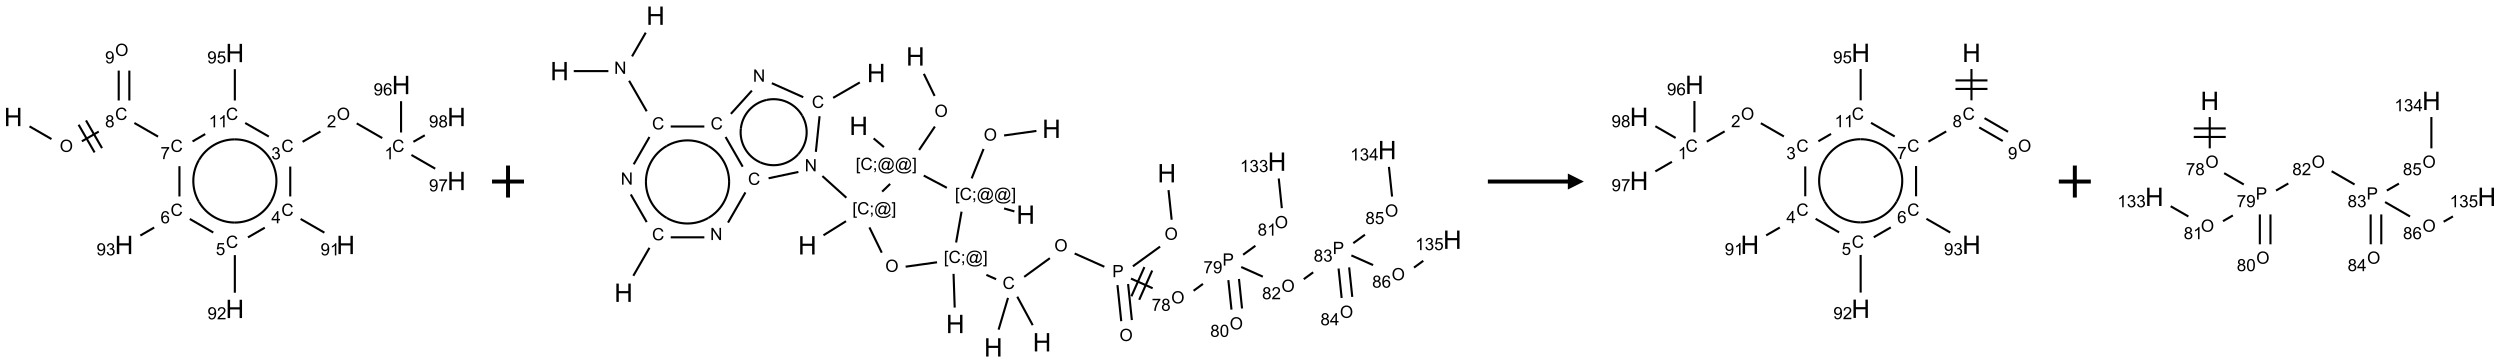<?xml version="1.0" encoding="UTF-8"?>
<svg xmlns="http://www.w3.org/2000/svg" xmlns:xlink="http://www.w3.org/1999/xlink" width="1563" height="227" viewBox="0 0 1563 227">
<defs>
<g>
<g id="glyph-0-0">
<path d="M 2 0 L 2 -10 L 10 -10 L 10 0 Z M 2.25 -0.25 L 9.75 -0.25 L 9.75 -9.75 L 2.25 -9.75 Z M 2.25 -0.25 "/>
</g>
<g id="glyph-0-1">
<path d="M 1.281 0 L 1.281 -11.453 L 2.797 -11.453 L 2.797 -6.75 L 8.75 -6.75 L 8.75 -11.453 L 10.266 -11.453 L 10.266 0 L 8.75 0 L 8.75 -5.398 L 2.797 -5.398 L 2.797 0 Z M 1.281 0 "/>
</g>
<g id="glyph-1-0">
<path d="M 1.332 0 L 1.332 -6.668 L 6.668 -6.668 L 6.668 0 Z M 1.5 -0.168 L 6.5 -0.168 L 6.5 -6.5 L 1.5 -6.5 Z M 1.5 -0.168 "/>
</g>
<g id="glyph-1-1">
<path d="M 0.516 -3.719 C 0.516 -4.984 0.855 -5.977 1.535 -6.695 C 2.215 -7.414 3.094 -7.77 4.172 -7.77 C 4.875 -7.77 5.512 -7.602 6.078 -7.266 C 6.645 -6.93 7.074 -6.461 7.371 -5.855 C 7.668 -5.254 7.816 -4.57 7.816 -3.809 C 7.816 -3.035 7.66 -2.34 7.348 -1.73 C 7.035 -1.117 6.594 -0.656 6.02 -0.34 C 5.449 -0.027 4.828 0.129 4.168 0.129 C 3.449 0.129 2.805 -0.043 2.238 -0.391 C 1.672 -0.738 1.246 -1.211 0.953 -1.812 C 0.66 -2.414 0.516 -3.047 0.516 -3.719 Z M 1.559 -3.703 C 1.559 -2.781 1.805 -2.059 2.301 -1.527 C 2.793 -1 3.414 -0.734 4.16 -0.734 C 4.922 -0.734 5.547 -1 6.039 -1.535 C 6.531 -2.07 6.777 -2.828 6.777 -3.812 C 6.777 -4.434 6.672 -4.977 6.461 -5.441 C 6.25 -5.902 5.945 -6.262 5.539 -6.52 C 5.133 -6.773 4.68 -6.902 4.176 -6.902 C 3.461 -6.902 2.848 -6.656 2.332 -6.164 C 1.816 -5.672 1.559 -4.852 1.559 -3.703 Z M 1.559 -3.703 "/>
</g>
<g id="glyph-1-2">
<path d="M 6.27 -2.676 L 7.281 -2.422 C 7.07 -1.594 6.688 -0.961 6.137 -0.523 C 5.586 -0.086 4.914 0.129 4.121 0.129 C 3.297 0.129 2.629 -0.039 2.113 -0.371 C 1.598 -0.707 1.203 -1.191 0.934 -1.828 C 0.664 -2.465 0.531 -3.145 0.531 -3.875 C 0.531 -4.672 0.684 -5.363 0.988 -5.957 C 1.293 -6.547 1.723 -6.996 2.285 -7.305 C 2.844 -7.613 3.461 -7.766 4.137 -7.766 C 4.898 -7.766 5.543 -7.57 6.062 -7.184 C 6.582 -6.793 6.945 -6.246 7.152 -5.543 L 6.156 -5.309 C 5.98 -5.863 5.723 -6.266 5.387 -6.52 C 5.051 -6.773 4.625 -6.902 4.113 -6.902 C 3.527 -6.902 3.039 -6.762 2.645 -6.48 C 2.25 -6.199 1.973 -5.82 1.812 -5.348 C 1.652 -4.871 1.574 -4.383 1.574 -3.879 C 1.574 -3.23 1.668 -2.664 1.855 -2.18 C 2.047 -1.695 2.34 -1.332 2.738 -1.094 C 3.137 -0.855 3.57 -0.734 4.035 -0.734 C 4.602 -0.734 5.082 -0.898 5.473 -1.223 C 5.867 -1.551 6.133 -2.035 6.27 -2.676 Z M 6.27 -2.676 "/>
</g>
<g id="glyph-1-3">
<path d="M 1.887 -4.141 C 1.496 -4.281 1.207 -4.484 1.02 -4.75 C 0.832 -5.016 0.738 -5.328 0.738 -5.699 C 0.738 -6.254 0.938 -6.719 1.34 -7.098 C 1.738 -7.477 2.27 -7.668 2.934 -7.668 C 3.598 -7.668 4.137 -7.473 4.543 -7.086 C 4.949 -6.699 5.152 -6.227 5.152 -5.672 C 5.152 -5.316 5.059 -5.008 4.871 -4.746 C 4.688 -4.484 4.406 -4.281 4.027 -4.141 C 4.496 -3.988 4.852 -3.742 5.098 -3.402 C 5.34 -3.062 5.465 -2.656 5.465 -2.184 C 5.465 -1.531 5.234 -0.98 4.77 -0.535 C 4.309 -0.09 3.703 0.129 2.949 0.129 C 2.195 0.129 1.586 -0.094 1.125 -0.539 C 0.664 -0.984 0.434 -1.543 0.434 -2.207 C 0.434 -2.703 0.559 -3.121 0.809 -3.457 C 1.062 -3.793 1.422 -4.02 1.887 -4.141 Z M 1.699 -5.73 C 1.699 -5.367 1.812 -5.074 2.047 -4.844 C 2.281 -4.613 2.582 -4.5 2.953 -4.5 C 3.312 -4.5 3.609 -4.613 3.84 -4.84 C 4.07 -5.066 4.188 -5.348 4.188 -5.676 C 4.188 -6.02 4.07 -6.309 3.832 -6.543 C 3.594 -6.777 3.297 -6.895 2.941 -6.895 C 2.586 -6.895 2.289 -6.781 2.051 -6.551 C 1.816 -6.324 1.699 -6.047 1.699 -5.73 Z M 1.395 -2.203 C 1.395 -1.938 1.461 -1.676 1.586 -1.426 C 1.711 -1.176 1.902 -0.984 2.152 -0.848 C 2.402 -0.711 2.672 -0.641 2.957 -0.641 C 3.406 -0.641 3.777 -0.785 4.066 -1.074 C 4.359 -1.363 4.504 -1.727 4.504 -2.172 C 4.504 -2.625 4.355 -2.996 4.055 -3.293 C 3.754 -3.586 3.379 -3.734 2.926 -3.734 C 2.484 -3.734 2.121 -3.59 1.832 -3.297 C 1.543 -3.004 1.395 -2.641 1.395 -2.203 Z M 1.395 -2.203 "/>
</g>
<g id="glyph-1-4">
<path d="M 0.504 -6.637 L 0.504 -7.535 L 5.449 -7.535 L 5.449 -6.809 C 4.961 -6.289 4.48 -5.602 4.004 -4.746 C 3.527 -3.887 3.156 -3.004 2.895 -2.098 C 2.707 -1.461 2.59 -0.762 2.535 0 L 1.574 0 C 1.582 -0.602 1.703 -1.328 1.926 -2.176 C 2.152 -3.027 2.477 -3.848 2.898 -4.637 C 3.32 -5.426 3.77 -6.094 4.246 -6.637 Z M 0.504 -6.637 "/>
</g>
<g id="glyph-1-5">
<path d="M 5.309 -5.766 L 4.375 -5.691 C 4.293 -6.059 4.172 -6.328 4.02 -6.496 C 3.766 -6.762 3.453 -6.895 3.082 -6.895 C 2.785 -6.895 2.523 -6.812 2.297 -6.645 C 2 -6.43 1.77 -6.117 1.598 -5.703 C 1.43 -5.289 1.34 -4.703 1.332 -3.938 C 1.559 -4.281 1.836 -4.535 2.16 -4.703 C 2.488 -4.871 2.828 -4.953 3.188 -4.953 C 3.812 -4.953 4.344 -4.723 4.785 -4.262 C 5.223 -3.801 5.441 -3.207 5.441 -2.48 C 5.441 -2 5.34 -1.555 5.133 -1.145 C 4.926 -0.73 4.641 -0.418 4.281 -0.199 C 3.922 0.02 3.512 0.129 3.051 0.129 C 2.27 0.129 1.633 -0.156 1.141 -0.73 C 0.648 -1.305 0.402 -2.254 0.402 -3.574 C 0.402 -5.051 0.672 -6.121 1.219 -6.793 C 1.695 -7.375 2.336 -7.668 3.141 -7.668 C 3.742 -7.668 4.234 -7.5 4.617 -7.16 C 5 -6.824 5.23 -6.359 5.309 -5.766 Z M 1.48 -2.473 C 1.48 -2.152 1.547 -1.844 1.684 -1.547 C 1.82 -1.25 2.016 -1.027 2.262 -0.871 C 2.508 -0.719 2.766 -0.641 3.035 -0.641 C 3.434 -0.641 3.773 -0.801 4.059 -1.121 C 4.344 -1.441 4.484 -1.875 4.484 -2.422 C 4.484 -2.949 4.344 -3.367 4.062 -3.668 C 3.781 -3.973 3.426 -4.125 3 -4.125 C 2.578 -4.125 2.219 -3.973 1.922 -3.668 C 1.625 -3.363 1.48 -2.969 1.48 -2.473 Z M 1.48 -2.473 "/>
</g>
<g id="glyph-1-6">
<path d="M 0.582 -1.766 L 1.484 -1.848 C 1.562 -1.426 1.707 -1.117 1.922 -0.926 C 2.137 -0.734 2.414 -0.641 2.75 -0.641 C 3.039 -0.641 3.289 -0.707 3.508 -0.84 C 3.727 -0.973 3.902 -1.148 4.043 -1.367 C 4.18 -1.586 4.297 -1.887 4.391 -2.262 C 4.484 -2.637 4.531 -3.016 4.531 -3.406 C 4.531 -3.449 4.531 -3.512 4.527 -3.594 C 4.34 -3.297 4.082 -3.055 3.758 -2.867 C 3.434 -2.68 3.082 -2.59 2.703 -2.59 C 2.07 -2.59 1.535 -2.816 1.098 -3.277 C 0.66 -3.734 0.441 -4.34 0.441 -5.09 C 0.441 -5.863 0.672 -6.484 1.129 -6.957 C 1.586 -7.43 2.156 -7.668 2.844 -7.668 C 3.34 -7.668 3.793 -7.531 4.207 -7.266 C 4.617 -7 4.93 -6.617 5.145 -6.121 C 5.355 -5.629 5.465 -4.91 5.465 -3.973 C 5.465 -2.996 5.359 -2.223 5.145 -1.645 C 4.934 -1.066 4.617 -0.625 4.199 -0.324 C 3.781 -0.02 3.293 0.129 2.73 0.129 C 2.133 0.129 1.645 -0.035 1.266 -0.367 C 0.887 -0.699 0.66 -1.164 0.582 -1.766 Z M 4.422 -5.137 C 4.422 -5.676 4.277 -6.102 3.992 -6.418 C 3.707 -6.734 3.359 -6.891 2.957 -6.891 C 2.543 -6.891 2.18 -6.719 1.871 -6.379 C 1.562 -6.039 1.406 -5.598 1.406 -5.059 C 1.406 -4.57 1.555 -4.176 1.848 -3.871 C 2.141 -3.566 2.5 -3.418 2.934 -3.418 C 3.367 -3.418 3.723 -3.57 4.004 -3.871 C 4.281 -4.176 4.422 -4.598 4.422 -5.137 Z M 4.422 -5.137 "/>
</g>
<g id="glyph-1-7">
<path d="M 0.449 -2.016 L 1.387 -2.141 C 1.492 -1.609 1.676 -1.227 1.934 -0.992 C 2.191 -0.758 2.508 -0.641 2.879 -0.641 C 3.32 -0.641 3.695 -0.793 3.996 -1.098 C 4.301 -1.402 4.453 -1.781 4.453 -2.234 C 4.453 -2.664 4.312 -3.02 4.031 -3.301 C 3.75 -3.578 3.391 -3.719 2.957 -3.719 C 2.781 -3.719 2.562 -3.684 2.297 -3.613 L 2.402 -4.438 C 2.465 -4.43 2.516 -4.426 2.551 -4.426 C 2.949 -4.426 3.312 -4.531 3.629 -4.738 C 3.949 -4.949 4.109 -5.27 4.109 -5.703 C 4.109 -6.047 3.992 -6.332 3.762 -6.559 C 3.527 -6.785 3.227 -6.895 2.859 -6.895 C 2.496 -6.895 2.191 -6.781 1.949 -6.551 C 1.707 -6.324 1.547 -5.98 1.48 -5.52 L 0.543 -5.688 C 0.656 -6.316 0.918 -6.805 1.324 -7.148 C 1.73 -7.492 2.234 -7.668 2.84 -7.668 C 3.254 -7.668 3.641 -7.578 3.988 -7.398 C 4.34 -7.219 4.609 -6.977 4.793 -6.668 C 4.98 -6.359 5.074 -6.031 5.074 -5.684 C 5.074 -5.352 4.984 -5.051 4.809 -4.781 C 4.629 -4.512 4.367 -4.297 4.02 -4.137 C 4.473 -4.031 4.824 -3.816 5.074 -3.488 C 5.324 -3.16 5.449 -2.75 5.449 -2.254 C 5.449 -1.59 5.203 -1.023 4.719 -0.559 C 4.234 -0.098 3.617 0.137 2.875 0.137 C 2.203 0.137 1.648 -0.062 1.207 -0.465 C 0.762 -0.863 0.512 -1.379 0.449 -2.016 Z M 0.449 -2.016 "/>
</g>
<g id="glyph-1-8">
<path d="M 0.441 -2 L 1.426 -2.082 C 1.5 -1.605 1.668 -1.242 1.934 -1.004 C 2.199 -0.762 2.52 -0.641 2.895 -0.641 C 3.348 -0.641 3.73 -0.812 4.043 -1.152 C 4.355 -1.492 4.512 -1.941 4.512 -2.504 C 4.512 -3.039 4.359 -3.461 4.059 -3.77 C 3.758 -4.078 3.367 -4.234 2.879 -4.234 C 2.578 -4.234 2.305 -4.164 2.062 -4.027 C 1.82 -3.891 1.629 -3.715 1.488 -3.496 L 0.609 -3.609 L 1.348 -7.531 L 5.145 -7.531 L 5.145 -6.637 L 2.098 -6.637 L 1.688 -4.582 C 2.145 -4.902 2.625 -5.062 3.129 -5.062 C 3.797 -5.062 4.359 -4.832 4.816 -4.371 C 5.277 -3.91 5.504 -3.312 5.504 -2.59 C 5.504 -1.898 5.305 -1.301 4.902 -0.797 C 4.41 -0.18 3.742 0.129 2.895 0.129 C 2.199 0.129 1.633 -0.062 1.195 -0.453 C 0.758 -0.844 0.504 -1.359 0.441 -2 Z M 0.441 -2 "/>
</g>
<g id="glyph-1-9">
<path d="M 5.371 -0.902 L 5.371 0 L 0.324 0 C 0.316 -0.227 0.352 -0.441 0.434 -0.652 C 0.562 -0.996 0.766 -1.332 1.051 -1.668 C 1.332 -2 1.742 -2.387 2.277 -2.824 C 3.105 -3.504 3.668 -4.043 3.957 -4.441 C 4.25 -4.84 4.395 -5.215 4.395 -5.566 C 4.395 -5.938 4.262 -6.254 3.996 -6.508 C 3.73 -6.762 3.387 -6.891 2.957 -6.891 C 2.508 -6.891 2.145 -6.754 1.875 -6.484 C 1.605 -6.215 1.469 -5.84 1.465 -5.359 L 0.5 -5.457 C 0.566 -6.176 0.812 -6.727 1.246 -7.102 C 1.676 -7.477 2.254 -7.668 2.98 -7.668 C 3.711 -7.668 4.293 -7.465 4.719 -7.059 C 5.145 -6.652 5.359 -6.148 5.359 -5.547 C 5.359 -5.242 5.297 -4.941 5.172 -4.645 C 5.047 -4.352 4.84 -4.039 4.551 -3.715 C 4.262 -3.387 3.777 -2.938 3.105 -2.371 C 2.543 -1.898 2.18 -1.578 2.02 -1.41 C 1.859 -1.242 1.73 -1.07 1.625 -0.902 Z M 5.371 -0.902 "/>
</g>
<g id="glyph-1-10">
<path d="M 3.449 0 L 3.449 -1.828 L 0.137 -1.828 L 0.137 -2.688 L 3.621 -7.637 L 4.387 -7.637 L 4.387 -2.688 L 5.418 -2.688 L 5.418 -1.828 L 4.387 -1.828 L 4.387 0 Z M 3.449 -2.688 L 3.449 -6.129 L 1.059 -2.688 Z M 3.449 -2.688 "/>
</g>
<g id="glyph-1-11">
<path d="M 3.973 0 L 3.035 0 L 3.035 -5.973 C 2.809 -5.758 2.516 -5.543 2.148 -5.328 C 1.781 -5.113 1.453 -4.953 1.16 -4.844 L 1.16 -5.75 C 1.684 -5.996 2.145 -6.297 2.535 -6.645 C 2.93 -6.996 3.207 -7.336 3.371 -7.668 L 3.973 -7.668 Z M 3.973 0 "/>
</g>
<g id="glyph-1-12">
<path d="M 0.723 2.121 L 0.723 -7.637 L 2.793 -7.637 L 2.793 -6.859 L 1.66 -6.859 L 1.66 1.344 L 2.793 1.344 L 2.793 2.121 Z M 0.723 2.121 "/>
</g>
<g id="glyph-1-13">
<path d="M 0.949 -4.465 L 0.949 -5.531 L 2.016 -5.531 L 2.016 -4.465 Z M 0.949 0 L 0.949 -1.066 L 2.016 -1.066 L 2.016 0 C 2.016 0.391 1.945 0.711 1.809 0.949 C 1.668 1.191 1.449 1.379 1.145 1.512 L 0.887 1.109 C 1.082 1.023 1.23 0.895 1.324 0.727 C 1.418 0.559 1.469 0.316 1.48 0 Z M 0.949 0 "/>
</g>
<g id="glyph-1-14">
<path d="M 6.047 -0.848 C 5.82 -0.59 5.57 -0.379 5.289 -0.223 C 5.008 -0.062 4.73 0.016 4.449 0.016 C 4.141 0.016 3.84 -0.074 3.547 -0.254 C 3.254 -0.434 3.02 -0.715 2.836 -1.09 C 2.652 -1.465 2.562 -1.875 2.562 -2.324 C 2.562 -2.875 2.703 -3.43 2.988 -3.98 C 3.27 -4.535 3.621 -4.953 4.043 -5.23 C 4.461 -5.508 4.871 -5.645 5.266 -5.645 C 5.566 -5.645 5.855 -5.566 6.129 -5.41 C 6.402 -5.25 6.641 -5.012 6.84 -4.688 L 7.016 -5.496 L 7.949 -5.496 L 7.199 -2 C 7.094 -1.516 7.043 -1.246 7.043 -1.191 C 7.043 -1.098 7.078 -1.02 7.148 -0.949 C 7.219 -0.883 7.305 -0.848 7.406 -0.848 C 7.59 -0.848 7.832 -0.953 8.129 -1.168 C 8.527 -1.445 8.84 -1.816 9.07 -2.285 C 9.301 -2.75 9.418 -3.234 9.418 -3.73 C 9.418 -4.309 9.27 -4.852 8.973 -5.355 C 8.676 -5.859 8.23 -6.262 7.645 -6.562 C 7.055 -6.863 6.406 -7.016 5.691 -7.016 C 4.879 -7.016 4.137 -6.824 3.465 -6.445 C 2.793 -6.066 2.273 -5.52 1.902 -4.809 C 1.535 -4.098 1.348 -3.34 1.348 -2.527 C 1.348 -1.676 1.535 -0.941 1.902 -0.328 C 2.273 0.285 2.809 0.742 3.508 1.035 C 4.207 1.328 4.984 1.473 5.832 1.473 C 6.742 1.473 7.504 1.32 8.121 1.016 C 8.734 0.711 9.195 0.34 9.5 -0.098 L 10.441 -0.098 C 10.266 0.266 9.961 0.637 9.531 1.016 C 9.102 1.395 8.59 1.695 7.996 1.914 C 7.402 2.133 6.688 2.246 5.848 2.246 C 5.078 2.246 4.367 2.145 3.715 1.949 C 3.066 1.75 2.512 1.453 2.051 1.055 C 1.594 0.656 1.25 0.199 1.016 -0.316 C 0.723 -0.973 0.578 -1.684 0.578 -2.441 C 0.578 -3.289 0.75 -4.098 1.098 -4.863 C 1.523 -5.805 2.125 -6.527 2.902 -7.027 C 3.684 -7.527 4.629 -7.777 5.738 -7.777 C 6.602 -7.777 7.375 -7.602 8.059 -7.246 C 8.746 -6.895 9.285 -6.371 9.684 -5.672 C 10.02 -5.07 10.188 -4.418 10.188 -3.715 C 10.188 -2.707 9.832 -1.812 9.125 -1.031 C 8.492 -0.328 7.801 0.02 7.051 0.02 C 6.812 0.02 6.617 -0.016 6.473 -0.09 C 6.324 -0.16 6.215 -0.266 6.145 -0.402 C 6.102 -0.488 6.066 -0.637 6.047 -0.848 Z M 3.527 -2.262 C 3.527 -1.785 3.641 -1.414 3.863 -1.152 C 4.09 -0.887 4.348 -0.754 4.641 -0.754 C 4.836 -0.754 5.039 -0.812 5.254 -0.93 C 5.469 -1.047 5.676 -1.219 5.871 -1.449 C 6.066 -1.676 6.23 -1.969 6.355 -2.32 C 6.48 -2.672 6.543 -3.027 6.543 -3.379 C 6.543 -3.852 6.426 -4.219 6.191 -4.48 C 5.957 -4.738 5.672 -4.871 5.332 -4.871 C 5.109 -4.871 4.902 -4.812 4.707 -4.699 C 4.512 -4.586 4.32 -4.406 4.137 -4.156 C 3.953 -3.906 3.805 -3.602 3.691 -3.246 C 3.582 -2.887 3.527 -2.559 3.527 -2.262 Z M 3.527 -2.262 "/>
</g>
<g id="glyph-1-15">
<path d="M 2.27 2.121 L 0.203 2.121 L 0.203 1.344 L 1.332 1.344 L 1.332 -6.859 L 0.203 -6.859 L 0.203 -7.637 L 2.27 -7.637 Z M 2.27 2.121 "/>
</g>
<g id="glyph-1-16">
<path d="M 0.812 0 L 0.812 -7.637 L 1.848 -7.637 L 5.859 -1.641 L 5.859 -7.637 L 6.828 -7.637 L 6.828 0 L 5.793 0 L 1.781 -6 L 1.781 0 Z M 0.812 0 "/>
</g>
<g id="glyph-1-17">
<path d="M 0.824 0 L 0.824 -7.637 L 3.703 -7.637 C 4.211 -7.637 4.598 -7.609 4.863 -7.562 C 5.238 -7.5 5.555 -7.383 5.809 -7.207 C 6.062 -7.031 6.266 -6.785 6.418 -6.469 C 6.574 -6.152 6.652 -5.805 6.652 -5.426 C 6.652 -4.777 6.445 -4.227 6.031 -3.777 C 5.617 -3.328 4.871 -3.105 3.793 -3.105 L 1.832 -3.105 L 1.832 0 Z M 1.832 -4.004 L 3.809 -4.004 C 4.461 -4.004 4.922 -4.125 5.199 -4.371 C 5.473 -4.613 5.609 -4.953 5.609 -5.395 C 5.609 -5.715 5.527 -5.988 5.367 -6.215 C 5.207 -6.441 4.992 -6.594 4.73 -6.668 C 4.559 -6.711 4.246 -6.734 3.785 -6.734 L 1.832 -6.734 Z M 1.832 -4.004 "/>
</g>
<g id="glyph-1-18">
<path d="M 0.441 -3.766 C 0.441 -4.668 0.535 -5.395 0.723 -5.945 C 0.906 -6.496 1.184 -6.922 1.551 -7.219 C 1.918 -7.516 2.375 -7.668 2.934 -7.668 C 3.344 -7.668 3.703 -7.586 4.012 -7.418 C 4.32 -7.254 4.574 -7.016 4.777 -6.707 C 4.977 -6.395 5.137 -6.016 5.25 -5.57 C 5.363 -5.125 5.422 -4.523 5.422 -3.766 C 5.422 -2.871 5.328 -2.148 5.145 -1.598 C 4.961 -1.047 4.688 -0.621 4.32 -0.32 C 3.953 -0.02 3.492 0.129 2.934 0.129 C 2.195 0.129 1.617 -0.133 1.199 -0.66 C 0.695 -1.297 0.441 -2.332 0.441 -3.766 Z M 1.406 -3.766 C 1.406 -2.512 1.555 -1.68 1.848 -1.262 C 2.141 -0.848 2.5 -0.641 2.934 -0.641 C 3.363 -0.641 3.727 -0.848 4.02 -1.266 C 4.312 -1.684 4.457 -2.516 4.457 -3.766 C 4.457 -5.023 4.312 -5.859 4.02 -6.27 C 3.727 -6.684 3.359 -6.891 2.922 -6.891 C 2.492 -6.891 2.148 -6.707 1.891 -6.344 C 1.566 -5.879 1.406 -5.02 1.406 -3.766 Z M 1.406 -3.766 "/>
</g>
</g>
</defs>
<path fill="none" stroke-width="0.033" stroke-linecap="butt" stroke-linejoin="miter" stroke="rgb(0%, 0%, 0%)" stroke-opacity="1" stroke-miterlimit="10" d="M 0.255 1.147 L 0.598 1.345 " transform="matrix(40, 0, 0, 40, 8.262, 33.137)"/>
<path fill="none" stroke-width="0.033" stroke-linecap="butt" stroke-linejoin="miter" stroke="rgb(0%, 0%, 0%)" stroke-opacity="1" stroke-miterlimit="10" d="M 1.073 1.38 L 1.337 1.228 " transform="matrix(40, 0, 0, 40, 8.262, 33.137)"/>
<path fill="none" stroke-width="0.033" stroke-linecap="butt" stroke-linejoin="miter" stroke="rgb(0%, 0%, 0%)" stroke-opacity="1" stroke-miterlimit="10" d="M 1.388 1.487 L 1.138 1.054 " transform="matrix(40, 0, 0, 40, 8.262, 33.137)"/>
<path fill="none" stroke-width="0.033" stroke-linecap="butt" stroke-linejoin="miter" stroke="rgb(0%, 0%, 0%)" stroke-opacity="1" stroke-miterlimit="10" d="M 1.272 1.554 L 1.022 1.121 " transform="matrix(40, 0, 0, 40, 8.262, 33.137)"/>
<path fill="none" stroke-width="0.033" stroke-linecap="butt" stroke-linejoin="miter" stroke="rgb(0%, 0%, 0%)" stroke-opacity="1" stroke-miterlimit="10" d="M 1.894 1.094 L 2.264 1.307 " transform="matrix(40, 0, 0, 40, 8.262, 33.137)"/>
<path fill="none" stroke-width="0.033" stroke-linecap="butt" stroke-linejoin="miter" stroke="rgb(0%, 0%, 0%)" stroke-opacity="1" stroke-miterlimit="10" d="M 2.598 1.769 L 2.598 2.242 " transform="matrix(40, 0, 0, 40, 8.262, 33.137)"/>
<path fill="none" stroke-width="0.033" stroke-linecap="butt" stroke-linejoin="miter" stroke="rgb(0%, 0%, 0%)" stroke-opacity="1" stroke-miterlimit="10" d="M 2.203 2.728 L 1.987 2.853 " transform="matrix(40, 0, 0, 40, 8.262, 33.137)"/>
<path fill="none" stroke-width="0.033" stroke-linecap="butt" stroke-linejoin="miter" stroke="rgb(0%, 0%, 0%)" stroke-opacity="1" stroke-miterlimit="10" d="M 2.76 2.594 L 3.127 2.806 " transform="matrix(40, 0, 0, 40, 8.262, 33.137)"/>
<path fill="none" stroke-width="0.033" stroke-linecap="butt" stroke-linejoin="miter" stroke="rgb(0%, 0%, 0%)" stroke-opacity="1" stroke-miterlimit="10" d="M 3.464 3.159 L 3.464 3.747 " transform="matrix(40, 0, 0, 40, 8.262, 33.137)"/>
<path fill="none" stroke-width="0.033" stroke-linecap="butt" stroke-linejoin="miter" stroke="rgb(0%, 0%, 0%)" stroke-opacity="1" stroke-miterlimit="10" d="M 3.669 2.882 L 3.932 2.73 " transform="matrix(40, 0, 0, 40, 8.262, 33.137)"/>
<path fill="none" stroke-width="0.033" stroke-linecap="butt" stroke-linejoin="miter" stroke="rgb(0%, 0%, 0%)" stroke-opacity="1" stroke-miterlimit="10" d="M 4.492 2.594 L 4.864 2.808 " transform="matrix(40, 0, 0, 40, 8.262, 33.137)"/>
<path fill="none" stroke-width="0.033" stroke-linecap="butt" stroke-linejoin="miter" stroke="rgb(0%, 0%, 0%)" stroke-opacity="1" stroke-miterlimit="10" d="M 4.33 2.242 L 4.33 1.775 " transform="matrix(40, 0, 0, 40, 8.262, 33.137)"/>
<path fill="none" stroke-width="0.033" stroke-linecap="butt" stroke-linejoin="miter" stroke="rgb(0%, 0%, 0%)" stroke-opacity="1" stroke-miterlimit="10" d="M 4.523 1.388 L 4.802 1.227 " transform="matrix(40, 0, 0, 40, 8.262, 33.137)"/>
<path fill="none" stroke-width="0.033" stroke-linecap="butt" stroke-linejoin="miter" stroke="rgb(0%, 0%, 0%)" stroke-opacity="1" stroke-miterlimit="10" d="M 5.369 1.1 L 5.768 1.33 " transform="matrix(40, 0, 0, 40, 8.262, 33.137)"/>
<path fill="none" stroke-width="0.033" stroke-linecap="butt" stroke-linejoin="miter" stroke="rgb(0%, 0%, 0%)" stroke-opacity="1" stroke-miterlimit="10" d="M 6.062 1.242 L 6.062 0.753 " transform="matrix(40, 0, 0, 40, 8.262, 33.137)"/>
<path fill="none" stroke-width="0.033" stroke-linecap="butt" stroke-linejoin="miter" stroke="rgb(0%, 0%, 0%)" stroke-opacity="1" stroke-miterlimit="10" d="M 6.224 1.594 L 6.596 1.808 " transform="matrix(40, 0, 0, 40, 8.262, 33.137)"/>
<path fill="none" stroke-width="0.033" stroke-linecap="butt" stroke-linejoin="miter" stroke="rgb(0%, 0%, 0%)" stroke-opacity="1" stroke-miterlimit="10" d="M 6.255 1.388 L 6.433 1.286 " transform="matrix(40, 0, 0, 40, 8.262, 33.137)"/>
<path fill="none" stroke-width="0.033" stroke-linecap="butt" stroke-linejoin="miter" stroke="rgb(0%, 0%, 0%)" stroke-opacity="1" stroke-miterlimit="10" d="M 3.995 1.306 L 3.626 1.094 " transform="matrix(40, 0, 0, 40, 8.262, 33.137)"/>
<path fill="none" stroke-width="0.033" stroke-linecap="butt" stroke-linejoin="miter" stroke="rgb(0%, 0%, 0%)" stroke-opacity="1" stroke-miterlimit="10" d="M 3.001 1.267 L 2.803 1.382 " transform="matrix(40, 0, 0, 40, 8.262, 33.137)"/>
<path fill="none" stroke-width="0.033" stroke-linecap="butt" stroke-linejoin="miter" stroke="rgb(0%, 0%, 0%)" stroke-opacity="1" stroke-miterlimit="10" d="M 3.464 0.742 L 3.464 0.253 " transform="matrix(40, 0, 0, 40, 8.262, 33.137)"/>
<path fill="none" stroke-width="0.033" stroke-linecap="butt" stroke-linejoin="miter" stroke="rgb(0%, 0%, 0%)" stroke-opacity="1" stroke-miterlimit="10" d="M 1.815 0.742 L 1.815 0.275 " transform="matrix(40, 0, 0, 40, 8.262, 33.137)"/>
<path fill="none" stroke-width="0.033" stroke-linecap="butt" stroke-linejoin="miter" stroke="rgb(0%, 0%, 0%)" stroke-opacity="1" stroke-miterlimit="10" d="M 1.649 0.742 L 1.649 0.275 " transform="matrix(40, 0, 0, 40, 8.262, 33.137)"/>
<path fill="none" stroke-width="0.033" stroke-linecap="butt" stroke-linejoin="miter" stroke="rgb(0%, 0%, 0%)" stroke-opacity="1" stroke-miterlimit="10" d="M 2.902 2.325 C 2.786 2.124 2.786 1.876 2.902 1.675 " transform="matrix(40, 0, 0, 40, 8.262, 33.137)"/>
<path fill="none" stroke-width="0.033" stroke-linecap="butt" stroke-linejoin="miter" stroke="rgb(0%, 0%, 0%)" stroke-opacity="1" stroke-miterlimit="10" d="M 3.464 2.65 C 3.232 2.65 3.018 2.526 2.902 2.325 " transform="matrix(40, 0, 0, 40, 8.262, 33.137)"/>
<path fill="none" stroke-width="0.033" stroke-linecap="butt" stroke-linejoin="miter" stroke="rgb(0%, 0%, 0%)" stroke-opacity="1" stroke-miterlimit="10" d="M 4.027 2.325 C 3.911 2.526 3.696 2.65 3.464 2.65 " transform="matrix(40, 0, 0, 40, 8.262, 33.137)"/>
<path fill="none" stroke-width="0.033" stroke-linecap="butt" stroke-linejoin="miter" stroke="rgb(0%, 0%, 0%)" stroke-opacity="1" stroke-miterlimit="10" d="M 4.027 1.675 C 4.143 1.876 4.143 2.124 4.027 2.325 " transform="matrix(40, 0, 0, 40, 8.262, 33.137)"/>
<path fill="none" stroke-width="0.033" stroke-linecap="butt" stroke-linejoin="miter" stroke="rgb(0%, 0%, 0%)" stroke-opacity="1" stroke-miterlimit="10" d="M 3.464 1.35 C 3.696 1.35 3.911 1.474 4.027 1.675 " transform="matrix(40, 0, 0, 40, 8.262, 33.137)"/>
<path fill="none" stroke-width="0.033" stroke-linecap="butt" stroke-linejoin="miter" stroke="rgb(0%, 0%, 0%)" stroke-opacity="1" stroke-miterlimit="10" d="M 2.902 1.675 C 3.018 1.474 3.232 1.35 3.464 1.35 " transform="matrix(40, 0, 0, 40, 8.262, 33.137)"/>
<g fill="rgb(0%, 0%, 0%)" fill-opacity="1">
<use xlink:href="#glyph-0-1" x="2.488" y="78.863"/>
</g>
<g fill="rgb(0%, 0%, 0%)" fill-opacity="1">
<use xlink:href="#glyph-1-1" x="37.324" y="94.984"/>
</g>
<g fill="rgb(0%, 0%, 0%)" fill-opacity="1">
<use xlink:href="#glyph-1-2" x="71.949" y="74.98"/>
</g>
<g fill="rgb(0%, 0%, 0%)" fill-opacity="1">
<use xlink:href="#glyph-1-3" x="65.684" y="79.617"/>
</g>
<g fill="rgb(0%, 0%, 0%)" fill-opacity="1">
<use xlink:href="#glyph-1-2" x="106.594" y="94.98"/>
</g>
<g fill="rgb(0%, 0%, 0%)" fill-opacity="1">
<use xlink:href="#glyph-1-4" x="100.34" y="99.488"/>
</g>
<g fill="rgb(0%, 0%, 0%)" fill-opacity="1">
<use xlink:href="#glyph-1-2" x="106.594" y="134.98"/>
</g>
<g fill="rgb(0%, 0%, 0%)" fill-opacity="1">
<use xlink:href="#glyph-1-5" x="100.348" y="139.617"/>
</g>
<g fill="rgb(0%, 0%, 0%)" fill-opacity="1">
<use xlink:href="#glyph-0-1" x="71.77" y="158.863"/>
</g>
<g fill="rgb(0%, 0%, 0%)" fill-opacity="1">
<use xlink:href="#glyph-1-6" x="60.336" y="159.656"/>
<use xlink:href="#glyph-1-7" x="66.268" y="159.656"/>
</g>
<g fill="rgb(0%, 0%, 0%)" fill-opacity="1">
<use xlink:href="#glyph-1-2" x="141.234" y="154.98"/>
</g>
<g fill="rgb(0%, 0%, 0%)" fill-opacity="1">
<use xlink:href="#glyph-1-8" x="134.922" y="159.484"/>
</g>
<g fill="rgb(0%, 0%, 0%)" fill-opacity="1">
<use xlink:href="#glyph-0-1" x="141.055" y="198.863"/>
</g>
<g fill="rgb(0%, 0%, 0%)" fill-opacity="1">
<use xlink:href="#glyph-1-6" x="129.695" y="199.656"/>
<use xlink:href="#glyph-1-9" x="135.628" y="199.656"/>
</g>
<g fill="rgb(0%, 0%, 0%)" fill-opacity="1">
<use xlink:href="#glyph-1-2" x="175.875" y="134.98"/>
</g>
<g fill="rgb(0%, 0%, 0%)" fill-opacity="1">
<use xlink:href="#glyph-1-10" x="169.652" y="139.586"/>
</g>
<g fill="rgb(0%, 0%, 0%)" fill-opacity="1">
<use xlink:href="#glyph-0-1" x="210.336" y="158.863"/>
</g>
<g fill="rgb(0%, 0%, 0%)" fill-opacity="1">
<use xlink:href="#glyph-1-6" x="200.375" y="159.656"/>
<use xlink:href="#glyph-1-11" x="206.307" y="159.656"/>
</g>
<g fill="rgb(0%, 0%, 0%)" fill-opacity="1">
<use xlink:href="#glyph-1-2" x="175.875" y="94.98"/>
</g>
<g fill="rgb(0%, 0%, 0%)" fill-opacity="1">
<use xlink:href="#glyph-1-7" x="169.621" y="99.617"/>
</g>
<g fill="rgb(0%, 0%, 0%)" fill-opacity="1">
<use xlink:href="#glyph-1-1" x="210.531" y="74.984"/>
</g>
<g fill="rgb(0%, 0%, 0%)" fill-opacity="1">
<use xlink:href="#glyph-1-9" x="204.344" y="79.617"/>
</g>
<g fill="rgb(0%, 0%, 0%)" fill-opacity="1">
<use xlink:href="#glyph-1-2" x="245.156" y="94.98"/>
</g>
<g fill="rgb(0%, 0%, 0%)" fill-opacity="1">
<use xlink:href="#glyph-1-11" x="240.379" y="99.617"/>
</g>
<g fill="rgb(0%, 0%, 0%)" fill-opacity="1">
<use xlink:href="#glyph-0-1" x="244.977" y="58.863"/>
</g>
<g fill="rgb(0%, 0%, 0%)" fill-opacity="1">
<use xlink:href="#glyph-1-6" x="233.547" y="59.656"/>
<use xlink:href="#glyph-1-5" x="239.479" y="59.656"/>
</g>
<g fill="rgb(0%, 0%, 0%)" fill-opacity="1">
<use xlink:href="#glyph-0-1" x="279.617" y="118.863"/>
</g>
<g fill="rgb(0%, 0%, 0%)" fill-opacity="1">
<use xlink:href="#glyph-1-6" x="268.184" y="119.656"/>
<use xlink:href="#glyph-1-4" x="274.116" y="119.656"/>
</g>
<g fill="rgb(0%, 0%, 0%)" fill-opacity="1">
<use xlink:href="#glyph-0-1" x="279.617" y="78.863"/>
</g>
<g fill="rgb(0%, 0%, 0%)" fill-opacity="1">
<use xlink:href="#glyph-1-6" x="268.168" y="79.656"/>
<use xlink:href="#glyph-1-3" x="274.1" y="79.656"/>
</g>
<g fill="rgb(0%, 0%, 0%)" fill-opacity="1">
<use xlink:href="#glyph-1-2" x="141.234" y="74.98"/>
</g>
<g fill="rgb(0%, 0%, 0%)" fill-opacity="1">
<use xlink:href="#glyph-1-11" x="130.523" y="79.617"/>
<use xlink:href="#glyph-1-11" x="136.456" y="79.617"/>
</g>
<g fill="rgb(0%, 0%, 0%)" fill-opacity="1">
<use xlink:href="#glyph-0-1" x="141.055" y="38.863"/>
</g>
<g fill="rgb(0%, 0%, 0%)" fill-opacity="1">
<use xlink:href="#glyph-1-6" x="129.562" y="39.656"/>
<use xlink:href="#glyph-1-8" x="135.495" y="39.656"/>
</g>
<g fill="rgb(0%, 0%, 0%)" fill-opacity="1">
<use xlink:href="#glyph-1-1" x="71.965" y="34.984"/>
</g>
<g fill="rgb(0%, 0%, 0%)" fill-opacity="1">
<use xlink:href="#glyph-1-6" x="65.684" y="39.617"/>
</g>
<path fill="none" stroke-width="0.062" stroke-linecap="butt" stroke-linejoin="miter" stroke="rgb(0%, 0%, 0%)" stroke-opacity="1" stroke-miterlimit="10" d="M -0 0 L 0.5 0 M 0.25 -0.25 L 0.25 0.25 " transform="matrix(40, 0, 0, 40, 307.613, 113.5)"/>
<path fill="none" stroke-width="0.033" stroke-linecap="butt" stroke-linejoin="miter" stroke="rgb(0%, 0%, 0%)" stroke-opacity="1" stroke-miterlimit="10" d="M 7.453 1.801 L 6.948 1.872 " transform="matrix(40, 0, 0, 40, 349.84, 9.813)"/>
<path fill="none" stroke-width="0.033" stroke-linecap="butt" stroke-linejoin="miter" stroke="rgb(0%, 0%, 0%)" stroke-opacity="1" stroke-miterlimit="10" d="M 6.627 2.083 L 6.441 2.543 " transform="matrix(40, 0, 0, 40, 349.84, 9.813)"/>
<path fill="none" stroke-width="0.033" stroke-linecap="butt" stroke-linejoin="miter" stroke="rgb(0%, 0%, 0%)" stroke-opacity="1" stroke-miterlimit="10" d="M 6.948 3.013 L 7.109 3.059 " transform="matrix(40, 0, 0, 40, 349.84, 9.813)"/>
<path fill="none" stroke-width="0.033" stroke-linecap="butt" stroke-linejoin="miter" stroke="rgb(0%, 0%, 0%)" stroke-opacity="1" stroke-miterlimit="10" d="M 6.053 2.69 L 5.692 2.499 " transform="matrix(40, 0, 0, 40, 349.84, 9.813)"/>
<path fill="none" stroke-width="0.033" stroke-linecap="butt" stroke-linejoin="miter" stroke="rgb(0%, 0%, 0%)" stroke-opacity="1" stroke-miterlimit="10" d="M 5.07 2.054 L 4.909 1.918 " transform="matrix(40, 0, 0, 40, 349.84, 9.813)"/>
<path fill="none" stroke-width="0.033" stroke-linecap="butt" stroke-linejoin="miter" stroke="rgb(0%, 0%, 0%)" stroke-opacity="1" stroke-miterlimit="10" d="M 5.62 2.099 L 5.866 1.733 " transform="matrix(40, 0, 0, 40, 349.84, 9.813)"/>
<path fill="none" stroke-width="0.033" stroke-linecap="butt" stroke-linejoin="miter" stroke="rgb(0%, 0%, 0%)" stroke-opacity="1" stroke-miterlimit="10" d="M 5.862 1.254 L 5.694 0.909 " transform="matrix(40, 0, 0, 40, 349.84, 9.813)"/>
<path fill="none" stroke-width="0.033" stroke-linecap="butt" stroke-linejoin="miter" stroke="rgb(0%, 0%, 0%)" stroke-opacity="1" stroke-miterlimit="10" d="M 5.167 2.629 L 5.042 2.75 " transform="matrix(40, 0, 0, 40, 349.84, 9.813)"/>
<path fill="none" stroke-width="0.033" stroke-linecap="butt" stroke-linejoin="miter" stroke="rgb(0%, 0%, 0%)" stroke-opacity="1" stroke-miterlimit="10" d="M 4.477 3.212 L 4.125 3.432 " transform="matrix(40, 0, 0, 40, 349.84, 9.813)"/>
<path fill="none" stroke-width="0.033" stroke-linecap="butt" stroke-linejoin="miter" stroke="rgb(0%, 0%, 0%)" stroke-opacity="1" stroke-miterlimit="10" d="M 4.483 2.845 L 4.108 2.507 " transform="matrix(40, 0, 0, 40, 349.84, 9.813)"/>
<path fill="none" stroke-width="0.033" stroke-linecap="butt" stroke-linejoin="miter" stroke="rgb(0%, 0%, 0%)" stroke-opacity="1" stroke-miterlimit="10" d="M 4.006 2.128 L 4.064 1.571 " transform="matrix(40, 0, 0, 40, 349.84, 9.813)"/>
<path fill="none" stroke-width="0.033" stroke-linecap="butt" stroke-linejoin="miter" stroke="rgb(0%, 0%, 0%)" stroke-opacity="1" stroke-miterlimit="10" d="M 4.276 1.284 L 4.693 1.043 " transform="matrix(40, 0, 0, 40, 349.84, 9.813)"/>
<path fill="none" stroke-width="0.033" stroke-linecap="butt" stroke-linejoin="miter" stroke="rgb(0%, 0%, 0%)" stroke-opacity="1" stroke-miterlimit="10" d="M 3.809 1.274 L 3.318 1.055 " transform="matrix(40, 0, 0, 40, 349.84, 9.813)"/>
<path fill="none" stroke-width="0.033" stroke-linecap="butt" stroke-linejoin="miter" stroke="rgb(0%, 0%, 0%)" stroke-opacity="1" stroke-miterlimit="10" d="M 3.006 1.171 L 2.678 1.534 " transform="matrix(40, 0, 0, 40, 349.84, 9.813)"/>
<path fill="none" stroke-width="0.033" stroke-linecap="butt" stroke-linejoin="miter" stroke="rgb(0%, 0%, 0%)" stroke-opacity="1" stroke-miterlimit="10" d="M 2.263 1.732 L 1.737 1.732 " transform="matrix(40, 0, 0, 40, 349.84, 9.813)"/>
<path fill="none" stroke-width="0.033" stroke-linecap="butt" stroke-linejoin="miter" stroke="rgb(0%, 0%, 0%)" stroke-opacity="1" stroke-miterlimit="10" d="M 1.362 1.494 L 1.087 1.017 " transform="matrix(40, 0, 0, 40, 349.84, 9.813)"/>
<path fill="none" stroke-width="0.033" stroke-linecap="butt" stroke-linejoin="miter" stroke="rgb(0%, 0%, 0%)" stroke-opacity="1" stroke-miterlimit="10" d="M 1.133 0.636 L 1.347 0.265 " transform="matrix(40, 0, 0, 40, 349.84, 9.813)"/>
<path fill="none" stroke-width="0.033" stroke-linecap="butt" stroke-linejoin="miter" stroke="rgb(0%, 0%, 0%)" stroke-opacity="1" stroke-miterlimit="10" d="M 0.763 0.866 L 0.222 0.866 " transform="matrix(40, 0, 0, 40, 349.84, 9.813)"/>
<path fill="none" stroke-width="0.033" stroke-linecap="butt" stroke-linejoin="miter" stroke="rgb(0%, 0%, 0%)" stroke-opacity="1" stroke-miterlimit="10" d="M 1.405 1.896 L 1.159 2.323 " transform="matrix(40, 0, 0, 40, 349.84, 9.813)"/>
<path fill="none" stroke-width="0.033" stroke-linecap="butt" stroke-linejoin="miter" stroke="rgb(0%, 0%, 0%)" stroke-opacity="1" stroke-miterlimit="10" d="M 1.113 2.794 L 1.362 3.226 " transform="matrix(40, 0, 0, 40, 349.84, 9.813)"/>
<path fill="none" stroke-width="0.033" stroke-linecap="butt" stroke-linejoin="miter" stroke="rgb(0%, 0%, 0%)" stroke-opacity="1" stroke-miterlimit="10" d="M 1.405 3.628 L 1.153 4.065 " transform="matrix(40, 0, 0, 40, 349.84, 9.813)"/>
<path fill="none" stroke-width="0.033" stroke-linecap="butt" stroke-linejoin="miter" stroke="rgb(0%, 0%, 0%)" stroke-opacity="1" stroke-miterlimit="10" d="M 1.737 3.464 L 2.263 3.464 " transform="matrix(40, 0, 0, 40, 349.84, 9.813)"/>
<path fill="none" stroke-width="0.033" stroke-linecap="butt" stroke-linejoin="miter" stroke="rgb(0%, 0%, 0%)" stroke-opacity="1" stroke-miterlimit="10" d="M 2.633 3.234 L 2.905 2.762 " transform="matrix(40, 0, 0, 40, 349.84, 9.813)"/>
<path fill="none" stroke-width="0.033" stroke-linecap="butt" stroke-linejoin="miter" stroke="rgb(0%, 0%, 0%)" stroke-opacity="1" stroke-miterlimit="10" d="M 2.862 2.36 L 2.595 1.896 " transform="matrix(40, 0, 0, 40, 349.84, 9.813)"/>
<path fill="none" stroke-width="0.033" stroke-linecap="butt" stroke-linejoin="miter" stroke="rgb(0%, 0%, 0%)" stroke-opacity="1" stroke-miterlimit="10" d="M 3.267 2.541 L 3.733 2.442 " transform="matrix(40, 0, 0, 40, 349.84, 9.813)"/>
<path fill="none" stroke-width="0.033" stroke-linecap="butt" stroke-linejoin="miter" stroke="rgb(0%, 0%, 0%)" stroke-opacity="1" stroke-miterlimit="10" d="M 4.843 3.309 L 5.036 3.704 " transform="matrix(40, 0, 0, 40, 349.84, 9.813)"/>
<path fill="none" stroke-width="0.033" stroke-linecap="butt" stroke-linejoin="miter" stroke="rgb(0%, 0%, 0%)" stroke-opacity="1" stroke-miterlimit="10" d="M 5.409 3.923 L 5.9 3.854 " transform="matrix(40, 0, 0, 40, 349.84, 9.813)"/>
<path fill="none" stroke-width="0.033" stroke-linecap="butt" stroke-linejoin="miter" stroke="rgb(0%, 0%, 0%)" stroke-opacity="1" stroke-miterlimit="10" d="M 6.198 3.545 L 6.283 3.063 " transform="matrix(40, 0, 0, 40, 349.84, 9.813)"/>
<path fill="none" stroke-width="0.033" stroke-linecap="butt" stroke-linejoin="miter" stroke="rgb(0%, 0%, 0%)" stroke-opacity="1" stroke-miterlimit="10" d="M 6.158 4.035 L 6.176 4.562 " transform="matrix(40, 0, 0, 40, 349.84, 9.813)"/>
<path fill="none" stroke-width="0.033" stroke-linecap="butt" stroke-linejoin="miter" stroke="rgb(0%, 0%, 0%)" stroke-opacity="1" stroke-miterlimit="10" d="M 6.671 4.051 L 6.823 4.119 " transform="matrix(40, 0, 0, 40, 349.84, 9.813)"/>
<path fill="none" stroke-width="0.033" stroke-linecap="butt" stroke-linejoin="miter" stroke="rgb(0%, 0%, 0%)" stroke-opacity="1" stroke-miterlimit="10" d="M 7.009 4.411 L 6.862 4.907 " transform="matrix(40, 0, 0, 40, 349.84, 9.813)"/>
<path fill="none" stroke-width="0.033" stroke-linecap="butt" stroke-linejoin="miter" stroke="rgb(0%, 0%, 0%)" stroke-opacity="1" stroke-miterlimit="10" d="M 7.154 4.392 L 7.395 4.837 " transform="matrix(40, 0, 0, 40, 349.84, 9.813)"/>
<path fill="none" stroke-width="0.033" stroke-linecap="butt" stroke-linejoin="miter" stroke="rgb(0%, 0%, 0%)" stroke-opacity="1" stroke-miterlimit="10" d="M 7.262 4.082 L 7.663 3.79 " transform="matrix(40, 0, 0, 40, 349.84, 9.813)"/>
<path fill="none" stroke-width="0.033" stroke-linecap="butt" stroke-linejoin="miter" stroke="rgb(0%, 0%, 0%)" stroke-opacity="1" stroke-miterlimit="10" d="M 8.051 3.717 L 8.515 3.924 " transform="matrix(40, 0, 0, 40, 349.84, 9.813)"/>
<path fill="none" stroke-width="0.033" stroke-linecap="butt" stroke-linejoin="miter" stroke="rgb(0%, 0%, 0%)" stroke-opacity="1" stroke-miterlimit="10" d="M 8.72 4.211 L 8.779 4.775 " transform="matrix(40, 0, 0, 40, 349.84, 9.813)"/>
<path fill="none" stroke-width="0.033" stroke-linecap="butt" stroke-linejoin="miter" stroke="rgb(0%, 0%, 0%)" stroke-opacity="1" stroke-miterlimit="10" d="M 8.886 4.194 L 8.945 4.757 " transform="matrix(40, 0, 0, 40, 349.84, 9.813)"/>
<path fill="none" stroke-width="0.033" stroke-linecap="butt" stroke-linejoin="miter" stroke="rgb(0%, 0%, 0%)" stroke-opacity="1" stroke-miterlimit="10" d="M 8.961 3.917 L 9.386 3.609 " transform="matrix(40, 0, 0, 40, 349.84, 9.813)"/>
<path fill="none" stroke-width="0.033" stroke-linecap="butt" stroke-linejoin="miter" stroke="rgb(0%, 0%, 0%)" stroke-opacity="1" stroke-miterlimit="10" d="M 9.567 3.189 L 9.518 2.726 " transform="matrix(40, 0, 0, 40, 349.84, 9.813)"/>
<path fill="none" stroke-width="0.033" stroke-linecap="butt" stroke-linejoin="miter" stroke="rgb(0%, 0%, 0%)" stroke-opacity="1" stroke-miterlimit="10" d="M 8.931 4.109 L 9.27 4.26 " transform="matrix(40, 0, 0, 40, 349.84, 9.813)"/>
<path fill="none" stroke-width="0.033" stroke-linecap="butt" stroke-linejoin="miter" stroke="rgb(0%, 0%, 0%)" stroke-opacity="1" stroke-miterlimit="10" d="M 9.06 4.44 L 9.263 3.983 " transform="matrix(40, 0, 0, 40, 349.84, 9.813)"/>
<path fill="none" stroke-width="0.033" stroke-linecap="butt" stroke-linejoin="miter" stroke="rgb(0%, 0%, 0%)" stroke-opacity="1" stroke-miterlimit="10" d="M 8.938 4.386 L 9.141 3.929 " transform="matrix(40, 0, 0, 40, 349.84, 9.813)"/>
<path fill="none" stroke-width="0.033" stroke-linecap="butt" stroke-linejoin="miter" stroke="rgb(0%, 0%, 0%)" stroke-opacity="1" stroke-miterlimit="10" d="M 9.91 4.299 L 10.056 4.192 " transform="matrix(40, 0, 0, 40, 349.84, 9.813)"/>
<path fill="none" stroke-width="0.033" stroke-linecap="butt" stroke-linejoin="miter" stroke="rgb(0%, 0%, 0%)" stroke-opacity="1" stroke-miterlimit="10" d="M 10.453 4.133 L 10.502 4.594 " transform="matrix(40, 0, 0, 40, 349.84, 9.813)"/>
<path fill="none" stroke-width="0.033" stroke-linecap="butt" stroke-linejoin="miter" stroke="rgb(0%, 0%, 0%)" stroke-opacity="1" stroke-miterlimit="10" d="M 10.619 4.115 L 10.667 4.576 " transform="matrix(40, 0, 0, 40, 349.84, 9.813)"/>
<path fill="none" stroke-width="0.033" stroke-linecap="butt" stroke-linejoin="miter" stroke="rgb(0%, 0%, 0%)" stroke-opacity="1" stroke-miterlimit="10" d="M 10.684 3.736 L 10.876 3.596 " transform="matrix(40, 0, 0, 40, 349.84, 9.813)"/>
<path fill="none" stroke-width="0.033" stroke-linecap="butt" stroke-linejoin="miter" stroke="rgb(0%, 0%, 0%)" stroke-opacity="1" stroke-miterlimit="10" d="M 11.289 3.008 L 11.241 2.545 " transform="matrix(40, 0, 0, 40, 349.84, 9.813)"/>
<path fill="none" stroke-width="0.033" stroke-linecap="butt" stroke-linejoin="miter" stroke="rgb(0%, 0%, 0%)" stroke-opacity="1" stroke-miterlimit="10" d="M 10.654 3.928 L 10.992 4.079 " transform="matrix(40, 0, 0, 40, 349.84, 9.813)"/>
<path fill="none" stroke-width="0.033" stroke-linecap="butt" stroke-linejoin="miter" stroke="rgb(0%, 0%, 0%)" stroke-opacity="1" stroke-miterlimit="10" d="M 11.632 4.118 L 11.779 4.011 " transform="matrix(40, 0, 0, 40, 349.84, 9.813)"/>
<path fill="none" stroke-width="0.033" stroke-linecap="butt" stroke-linejoin="miter" stroke="rgb(0%, 0%, 0%)" stroke-opacity="1" stroke-miterlimit="10" d="M 12.176 3.952 L 12.224 4.412 " transform="matrix(40, 0, 0, 40, 349.84, 9.813)"/>
<path fill="none" stroke-width="0.033" stroke-linecap="butt" stroke-linejoin="miter" stroke="rgb(0%, 0%, 0%)" stroke-opacity="1" stroke-miterlimit="10" d="M 12.341 3.934 L 12.39 4.395 " transform="matrix(40, 0, 0, 40, 349.84, 9.813)"/>
<path fill="none" stroke-width="0.033" stroke-linecap="butt" stroke-linejoin="miter" stroke="rgb(0%, 0%, 0%)" stroke-opacity="1" stroke-miterlimit="10" d="M 12.406 3.555 L 12.588 3.423 " transform="matrix(40, 0, 0, 40, 349.84, 9.813)"/>
<path fill="none" stroke-width="0.033" stroke-linecap="butt" stroke-linejoin="miter" stroke="rgb(0%, 0%, 0%)" stroke-opacity="1" stroke-miterlimit="10" d="M 13.012 2.827 L 12.963 2.363 " transform="matrix(40, 0, 0, 40, 349.84, 9.813)"/>
<path fill="none" stroke-width="0.033" stroke-linecap="butt" stroke-linejoin="miter" stroke="rgb(0%, 0%, 0%)" stroke-opacity="1" stroke-miterlimit="10" d="M 12.376 3.747 L 12.715 3.898 " transform="matrix(40, 0, 0, 40, 349.84, 9.813)"/>
<path fill="none" stroke-width="0.033" stroke-linecap="butt" stroke-linejoin="miter" stroke="rgb(0%, 0%, 0%)" stroke-opacity="1" stroke-miterlimit="10" d="M 13.355 3.937 L 13.5 3.831 " transform="matrix(40, 0, 0, 40, 349.84, 9.813)"/>
<path fill="none" stroke-width="0.033" stroke-linecap="butt" stroke-linejoin="miter" stroke="rgb(0%, 0%, 0%)" stroke-opacity="1" stroke-miterlimit="10" d="M 3.793 1.563 C 3.905 1.757 3.879 2 3.73 2.166 " transform="matrix(40, 0, 0, 40, 349.84, 9.813)"/>
<path fill="none" stroke-width="0.033" stroke-linecap="butt" stroke-linejoin="miter" stroke="rgb(0%, 0%, 0%)" stroke-opacity="1" stroke-miterlimit="10" d="M 3.239 1.316 C 3.457 1.27 3.681 1.369 3.793 1.563 " transform="matrix(40, 0, 0, 40, 349.84, 9.813)"/>
<path fill="none" stroke-width="0.033" stroke-linecap="butt" stroke-linejoin="miter" stroke="rgb(0%, 0%, 0%)" stroke-opacity="1" stroke-miterlimit="10" d="M 2.833 1.767 C 2.856 1.545 3.02 1.363 3.239 1.316 " transform="matrix(40, 0, 0, 40, 349.84, 9.813)"/>
<path fill="none" stroke-width="0.033" stroke-linecap="butt" stroke-linejoin="miter" stroke="rgb(0%, 0%, 0%)" stroke-opacity="1" stroke-miterlimit="10" d="M 3.136 2.292 C 2.932 2.202 2.809 1.989 2.833 1.767 " transform="matrix(40, 0, 0, 40, 349.84, 9.813)"/>
<path fill="none" stroke-width="0.033" stroke-linecap="butt" stroke-linejoin="miter" stroke="rgb(0%, 0%, 0%)" stroke-opacity="1" stroke-miterlimit="10" d="M 3.73 2.166 C 3.58 2.333 3.34 2.383 3.136 2.292 " transform="matrix(40, 0, 0, 40, 349.84, 9.813)"/>
<path fill="none" stroke-width="0.033" stroke-linecap="butt" stroke-linejoin="miter" stroke="rgb(0%, 0%, 0%)" stroke-opacity="1" stroke-miterlimit="10" d="M 1.675 2.036 C 1.876 1.92 2.124 1.92 2.325 2.036 " transform="matrix(40, 0, 0, 40, 349.84, 9.813)"/>
<path fill="none" stroke-width="0.033" stroke-linecap="butt" stroke-linejoin="miter" stroke="rgb(0%, 0%, 0%)" stroke-opacity="1" stroke-miterlimit="10" d="M 1.35 2.598 C 1.35 2.366 1.474 2.152 1.675 2.036 " transform="matrix(40, 0, 0, 40, 349.84, 9.813)"/>
<path fill="none" stroke-width="0.033" stroke-linecap="butt" stroke-linejoin="miter" stroke="rgb(0%, 0%, 0%)" stroke-opacity="1" stroke-miterlimit="10" d="M 1.675 3.161 C 1.474 3.045 1.35 2.83 1.35 2.598 " transform="matrix(40, 0, 0, 40, 349.84, 9.813)"/>
<path fill="none" stroke-width="0.033" stroke-linecap="butt" stroke-linejoin="miter" stroke="rgb(0%, 0%, 0%)" stroke-opacity="1" stroke-miterlimit="10" d="M 2.325 3.161 C 2.124 3.277 1.876 3.277 1.675 3.161 " transform="matrix(40, 0, 0, 40, 349.84, 9.813)"/>
<path fill="none" stroke-width="0.033" stroke-linecap="butt" stroke-linejoin="miter" stroke="rgb(0%, 0%, 0%)" stroke-opacity="1" stroke-miterlimit="10" d="M 2.65 2.598 C 2.65 2.83 2.526 3.045 2.325 3.161 " transform="matrix(40, 0, 0, 40, 349.84, 9.813)"/>
<path fill="none" stroke-width="0.033" stroke-linecap="butt" stroke-linejoin="miter" stroke="rgb(0%, 0%, 0%)" stroke-opacity="1" stroke-miterlimit="10" d="M 2.325 2.036 C 2.526 2.152 2.65 2.366 2.65 2.598 " transform="matrix(40, 0, 0, 40, 349.84, 9.813)"/>
<g fill="rgb(0%, 0%, 0%)" fill-opacity="1">
<use xlink:href="#glyph-0-1" x="651.605" y="86.25"/>
</g>
<g fill="rgb(0%, 0%, 0%)" fill-opacity="1">
<use xlink:href="#glyph-1-1" x="615.012" y="87.938"/>
</g>
<g fill="rgb(0%, 0%, 0%)" fill-opacity="1">
<use xlink:href="#glyph-1-12" x="596.996" y="125.031"/>
<use xlink:href="#glyph-1-2" x="599.96" y="125.031"/>
<use xlink:href="#glyph-1-13" x="607.663" y="125.031"/>
<use xlink:href="#glyph-1-14" x="610.626" y="125.031"/>
<use xlink:href="#glyph-1-14" x="621.454" y="125.031"/>
<use xlink:href="#glyph-1-15" x="632.283" y="125.031"/>
</g>
<g fill="rgb(0%, 0%, 0%)" fill-opacity="1">
<use xlink:href="#glyph-0-1" x="635.461" y="139.93"/>
</g>
<g fill="rgb(0%, 0%, 0%)" fill-opacity="1">
<use xlink:href="#glyph-1-12" x="534.969" y="106.25"/>
<use xlink:href="#glyph-1-2" x="537.932" y="106.25"/>
<use xlink:href="#glyph-1-13" x="545.635" y="106.25"/>
<use xlink:href="#glyph-1-14" x="548.599" y="106.25"/>
<use xlink:href="#glyph-1-14" x="559.427" y="106.25"/>
<use xlink:href="#glyph-1-15" x="570.255" y="106.25"/>
</g>
<g fill="rgb(0%, 0%, 0%)" fill-opacity="1">
<use xlink:href="#glyph-0-1" x="531.051" y="84.414"/>
</g>
<g fill="rgb(0%, 0%, 0%)" fill-opacity="1">
<use xlink:href="#glyph-1-1" x="584.254" y="73.086"/>
</g>
<g fill="rgb(0%, 0%, 0%)" fill-opacity="1">
<use xlink:href="#glyph-0-1" x="566.527" y="41.012"/>
</g>
<g fill="rgb(0%, 0%, 0%)" fill-opacity="1">
<use xlink:href="#glyph-1-12" x="532.902" y="134.035"/>
<use xlink:href="#glyph-1-2" x="535.866" y="134.035"/>
<use xlink:href="#glyph-1-13" x="543.569" y="134.035"/>
<use xlink:href="#glyph-1-14" x="546.533" y="134.035"/>
<use xlink:href="#glyph-1-15" x="557.361" y="134.035"/>
</g>
<g fill="rgb(0%, 0%, 0%)" fill-opacity="1">
<use xlink:href="#glyph-0-1" x="498.996" y="159.109"/>
</g>
<g fill="rgb(0%, 0%, 0%)" fill-opacity="1">
<use xlink:href="#glyph-1-16" x="503.094" y="107.133"/>
</g>
<g fill="rgb(0%, 0%, 0%)" fill-opacity="1">
<use xlink:href="#glyph-1-2" x="507.555" y="67.484"/>
</g>
<g fill="rgb(0%, 0%, 0%)" fill-opacity="1">
<use xlink:href="#glyph-0-1" x="542.016" y="51.367"/>
</g>
<g fill="rgb(0%, 0%, 0%)" fill-opacity="1">
<use xlink:href="#glyph-1-16" x="470.73" y="51.082"/>
</g>
<g fill="rgb(0%, 0%, 0%)" fill-opacity="1">
<use xlink:href="#glyph-1-2" x="444.246" y="80.938"/>
</g>
<g fill="rgb(0%, 0%, 0%)" fill-opacity="1">
<use xlink:href="#glyph-1-2" x="407.621" y="80.938"/>
</g>
<g fill="rgb(0%, 0%, 0%)" fill-opacity="1">
<use xlink:href="#glyph-1-16" x="383.965" y="46.164"/>
</g>
<g fill="rgb(0%, 0%, 0%)" fill-opacity="1">
<use xlink:href="#glyph-0-1" x="404.066" y="15.539"/>
</g>
<g fill="rgb(0%, 0%, 0%)" fill-opacity="1">
<use xlink:href="#glyph-0-1" x="344.066" y="50.18"/>
</g>
<g fill="rgb(0%, 0%, 0%)" fill-opacity="1">
<use xlink:href="#glyph-1-16" x="388.074" y="115.449"/>
</g>
<g fill="rgb(0%, 0%, 0%)" fill-opacity="1">
<use xlink:href="#glyph-1-2" x="407.621" y="150.223"/>
</g>
<g fill="rgb(0%, 0%, 0%)" fill-opacity="1">
<use xlink:href="#glyph-0-1" x="384.066" y="188.746"/>
</g>
<g fill="rgb(0%, 0%, 0%)" fill-opacity="1">
<use xlink:href="#glyph-1-16" x="443.965" y="150.09"/>
</g>
<g fill="rgb(0%, 0%, 0%)" fill-opacity="1">
<use xlink:href="#glyph-1-2" x="467.621" y="115.582"/>
</g>
<g fill="rgb(0%, 0%, 0%)" fill-opacity="1">
<use xlink:href="#glyph-1-1" x="553.473" y="169.984"/>
</g>
<g fill="rgb(0%, 0%, 0%)" fill-opacity="1">
<use xlink:href="#glyph-1-12" x="590.051" y="164.422"/>
<use xlink:href="#glyph-1-2" x="593.014" y="164.422"/>
<use xlink:href="#glyph-1-13" x="600.717" y="164.422"/>
<use xlink:href="#glyph-1-14" x="603.681" y="164.422"/>
<use xlink:href="#glyph-1-15" x="614.509" y="164.422"/>
</g>
<g fill="rgb(0%, 0%, 0%)" fill-opacity="1">
<use xlink:href="#glyph-0-1" x="591.461" y="208.273"/>
</g>
<g fill="rgb(0%, 0%, 0%)" fill-opacity="1">
<use xlink:href="#glyph-1-2" x="626.785" y="180.684"/>
</g>
<g fill="rgb(0%, 0%, 0%)" fill-opacity="1">
<use xlink:href="#glyph-0-1" x="615.246" y="222.918"/>
</g>
<g fill="rgb(0%, 0%, 0%)" fill-opacity="1">
<use xlink:href="#glyph-0-1" x="645.691" y="219.719"/>
</g>
<g fill="rgb(0%, 0%, 0%)" fill-opacity="1">
<use xlink:href="#glyph-1-1" x="659.164" y="157.176"/>
</g>
<g fill="rgb(0%, 0%, 0%)" fill-opacity="1">
<use xlink:href="#glyph-1-17" x="695.395" y="173.309"/>
</g>
<g fill="rgb(0%, 0%, 0%)" fill-opacity="1">
<use xlink:href="#glyph-1-1" x="699.887" y="213.227"/>
</g>
<g fill="rgb(0%, 0%, 0%)" fill-opacity="1">
<use xlink:href="#glyph-1-1" x="728.066" y="149.934"/>
</g>
<g fill="rgb(0%, 0%, 0%)" fill-opacity="1">
<use xlink:href="#glyph-0-1" x="723.688" y="114.031"/>
</g>
<g fill="rgb(0%, 0%, 0%)" fill-opacity="1">
<use xlink:href="#glyph-1-1" x="732.246" y="189.715"/>
</g>
<g fill="rgb(0%, 0%, 0%)" fill-opacity="1">
<use xlink:href="#glyph-1-4" x="720.031" y="194.348"/>
<use xlink:href="#glyph-1-3" x="725.964" y="194.348"/>
</g>
<g fill="rgb(0%, 0%, 0%)" fill-opacity="1">
<use xlink:href="#glyph-1-17" x="764.297" y="166.066"/>
</g>
<g fill="rgb(0%, 0%, 0%)" fill-opacity="1">
<use xlink:href="#glyph-1-4" x="752.391" y="170.836"/>
<use xlink:href="#glyph-1-6" x="758.323" y="170.836"/>
</g>
<g fill="rgb(0%, 0%, 0%)" fill-opacity="1">
<use xlink:href="#glyph-1-1" x="768.789" y="205.984"/>
</g>
<g fill="rgb(0%, 0%, 0%)" fill-opacity="1">
<use xlink:href="#glyph-1-3" x="756.613" y="210.617"/>
<use xlink:href="#glyph-1-18" x="762.546" y="210.617"/>
</g>
<g fill="rgb(0%, 0%, 0%)" fill-opacity="1">
<use xlink:href="#glyph-1-1" x="796.969" y="142.691"/>
</g>
<g fill="rgb(0%, 0%, 0%)" fill-opacity="1">
<use xlink:href="#glyph-1-3" x="786.242" y="147.324"/>
<use xlink:href="#glyph-1-11" x="792.174" y="147.324"/>
</g>
<g fill="rgb(0%, 0%, 0%)" fill-opacity="1">
<use xlink:href="#glyph-0-1" x="792.59" y="106.789"/>
</g>
<g fill="rgb(0%, 0%, 0%)" fill-opacity="1">
<use xlink:href="#glyph-1-11" x="775.223" y="107.582"/>
<use xlink:href="#glyph-1-7" x="781.155" y="107.582"/>
<use xlink:href="#glyph-1-7" x="787.087" y="107.582"/>
</g>
<g fill="rgb(0%, 0%, 0%)" fill-opacity="1">
<use xlink:href="#glyph-1-1" x="801.148" y="182.473"/>
</g>
<g fill="rgb(0%, 0%, 0%)" fill-opacity="1">
<use xlink:href="#glyph-1-3" x="789.027" y="187.105"/>
<use xlink:href="#glyph-1-9" x="794.96" y="187.105"/>
</g>
<g fill="rgb(0%, 0%, 0%)" fill-opacity="1">
<use xlink:href="#glyph-1-17" x="833.199" y="158.824"/>
</g>
<g fill="rgb(0%, 0%, 0%)" fill-opacity="1">
<use xlink:href="#glyph-1-3" x="821.309" y="163.594"/>
<use xlink:href="#glyph-1-7" x="827.241" y="163.594"/>
</g>
<g fill="rgb(0%, 0%, 0%)" fill-opacity="1">
<use xlink:href="#glyph-1-1" x="837.691" y="198.742"/>
</g>
<g fill="rgb(0%, 0%, 0%)" fill-opacity="1">
<use xlink:href="#glyph-1-3" x="825.523" y="203.375"/>
<use xlink:href="#glyph-1-10" x="831.456" y="203.375"/>
</g>
<g fill="rgb(0%, 0%, 0%)" fill-opacity="1">
<use xlink:href="#glyph-1-1" x="865.871" y="135.449"/>
</g>
<g fill="rgb(0%, 0%, 0%)" fill-opacity="1">
<use xlink:href="#glyph-1-3" x="853.613" y="140.082"/>
<use xlink:href="#glyph-1-8" x="859.546" y="140.082"/>
</g>
<g fill="rgb(0%, 0%, 0%)" fill-opacity="1">
<use xlink:href="#glyph-0-1" x="861.492" y="99.547"/>
</g>
<g fill="rgb(0%, 0%, 0%)" fill-opacity="1">
<use xlink:href="#glyph-1-11" x="844.156" y="100.34"/>
<use xlink:href="#glyph-1-7" x="850.089" y="100.34"/>
<use xlink:href="#glyph-1-10" x="856.021" y="100.34"/>
</g>
<g fill="rgb(0%, 0%, 0%)" fill-opacity="1">
<use xlink:href="#glyph-1-1" x="870.051" y="175.23"/>
</g>
<g fill="rgb(0%, 0%, 0%)" fill-opacity="1">
<use xlink:href="#glyph-1-3" x="857.855" y="179.863"/>
<use xlink:href="#glyph-1-5" x="863.788" y="179.863"/>
</g>
<g fill="rgb(0%, 0%, 0%)" fill-opacity="1">
<use xlink:href="#glyph-0-1" x="902.215" y="155.598"/>
</g>
<g fill="rgb(0%, 0%, 0%)" fill-opacity="1">
<use xlink:href="#glyph-1-11" x="884.793" y="156.391"/>
<use xlink:href="#glyph-1-7" x="890.725" y="156.391"/>
<use xlink:href="#glyph-1-8" x="896.658" y="156.391"/>
</g>
<path fill-rule="nonzero" fill="rgb(0%, 0%, 0%)" fill-opacity="1" d="M 930.211 114.75 L 980.211 114.75 L 980.211 118.5 L 990.211 113.5 L 980.211 108.5 L 980.211 112.25 L 930.211 112.25 "/>
<path fill="none" stroke-width="0.033" stroke-linecap="butt" stroke-linejoin="miter" stroke="rgb(0%, 0%, 0%)" stroke-opacity="1" stroke-miterlimit="10" d="M 5.196 0.253 L 5.196 0.742 " transform="matrix(40, 0, 0, 40, 1024.723, 33.039)"/>
<path fill="none" stroke-width="0.033" stroke-linecap="butt" stroke-linejoin="miter" stroke="rgb(0%, 0%, 0%)" stroke-opacity="1" stroke-miterlimit="10" d="M 4.946 0.564 L 5.446 0.564 " transform="matrix(40, 0, 0, 40, 1024.723, 33.039)"/>
<path fill="none" stroke-width="0.033" stroke-linecap="butt" stroke-linejoin="miter" stroke="rgb(0%, 0%, 0%)" stroke-opacity="1" stroke-miterlimit="10" d="M 4.946 0.431 L 5.446 0.431 " transform="matrix(40, 0, 0, 40, 1024.723, 33.039)"/>
<path fill="none" stroke-width="0.033" stroke-linecap="butt" stroke-linejoin="miter" stroke="rgb(0%, 0%, 0%)" stroke-opacity="1" stroke-miterlimit="10" d="M 4.801 1.228 L 4.523 1.388 " transform="matrix(40, 0, 0, 40, 1024.723, 33.039)"/>
<path fill="none" stroke-width="0.033" stroke-linecap="butt" stroke-linejoin="miter" stroke="rgb(0%, 0%, 0%)" stroke-opacity="1" stroke-miterlimit="10" d="M 4.33 1.769 L 4.33 2.242 " transform="matrix(40, 0, 0, 40, 1024.723, 33.039)"/>
<path fill="none" stroke-width="0.033" stroke-linecap="butt" stroke-linejoin="miter" stroke="rgb(0%, 0%, 0%)" stroke-opacity="1" stroke-miterlimit="10" d="M 4.492 2.594 L 4.864 2.808 " transform="matrix(40, 0, 0, 40, 1024.723, 33.039)"/>
<path fill="none" stroke-width="0.033" stroke-linecap="butt" stroke-linejoin="miter" stroke="rgb(0%, 0%, 0%)" stroke-opacity="1" stroke-miterlimit="10" d="M 3.935 2.728 L 3.669 2.882 " transform="matrix(40, 0, 0, 40, 1024.723, 33.039)"/>
<path fill="none" stroke-width="0.033" stroke-linecap="butt" stroke-linejoin="miter" stroke="rgb(0%, 0%, 0%)" stroke-opacity="1" stroke-miterlimit="10" d="M 3.464 3.159 L 3.464 3.747 " transform="matrix(40, 0, 0, 40, 1024.723, 33.039)"/>
<path fill="none" stroke-width="0.033" stroke-linecap="butt" stroke-linejoin="miter" stroke="rgb(0%, 0%, 0%)" stroke-opacity="1" stroke-miterlimit="10" d="M 3.127 2.806 L 2.76 2.594 " transform="matrix(40, 0, 0, 40, 1024.723, 33.039)"/>
<path fill="none" stroke-width="0.033" stroke-linecap="butt" stroke-linejoin="miter" stroke="rgb(0%, 0%, 0%)" stroke-opacity="1" stroke-miterlimit="10" d="M 2.2 2.73 L 1.987 2.853 " transform="matrix(40, 0, 0, 40, 1024.723, 33.039)"/>
<path fill="none" stroke-width="0.033" stroke-linecap="butt" stroke-linejoin="miter" stroke="rgb(0%, 0%, 0%)" stroke-opacity="1" stroke-miterlimit="10" d="M 2.598 2.242 L 2.598 1.775 " transform="matrix(40, 0, 0, 40, 1024.723, 33.039)"/>
<path fill="none" stroke-width="0.033" stroke-linecap="butt" stroke-linejoin="miter" stroke="rgb(0%, 0%, 0%)" stroke-opacity="1" stroke-miterlimit="10" d="M 2.264 1.307 L 1.904 1.1 " transform="matrix(40, 0, 0, 40, 1024.723, 33.039)"/>
<path fill="none" stroke-width="0.033" stroke-linecap="butt" stroke-linejoin="miter" stroke="rgb(0%, 0%, 0%)" stroke-opacity="1" stroke-miterlimit="10" d="M 1.338 1.227 L 1.059 1.388 " transform="matrix(40, 0, 0, 40, 1024.723, 33.039)"/>
<path fill="none" stroke-width="0.033" stroke-linecap="butt" stroke-linejoin="miter" stroke="rgb(0%, 0%, 0%)" stroke-opacity="1" stroke-miterlimit="10" d="M 0.866 1.242 L 0.866 0.753 " transform="matrix(40, 0, 0, 40, 1024.723, 33.039)"/>
<path fill="none" stroke-width="0.033" stroke-linecap="butt" stroke-linejoin="miter" stroke="rgb(0%, 0%, 0%)" stroke-opacity="1" stroke-miterlimit="10" d="M 0.514 1.703 L 0.255 1.853 " transform="matrix(40, 0, 0, 40, 1024.723, 33.039)"/>
<path fill="none" stroke-width="0.033" stroke-linecap="butt" stroke-linejoin="miter" stroke="rgb(0%, 0%, 0%)" stroke-opacity="1" stroke-miterlimit="10" d="M 0.572 1.33 L 0.255 1.147 " transform="matrix(40, 0, 0, 40, 1024.723, 33.039)"/>
<path fill="none" stroke-width="0.033" stroke-linecap="butt" stroke-linejoin="miter" stroke="rgb(0%, 0%, 0%)" stroke-opacity="1" stroke-miterlimit="10" d="M 2.803 1.382 L 3.001 1.267 " transform="matrix(40, 0, 0, 40, 1024.723, 33.039)"/>
<path fill="none" stroke-width="0.033" stroke-linecap="butt" stroke-linejoin="miter" stroke="rgb(0%, 0%, 0%)" stroke-opacity="1" stroke-miterlimit="10" d="M 3.626 1.094 L 3.996 1.307 " transform="matrix(40, 0, 0, 40, 1024.723, 33.039)"/>
<path fill="none" stroke-width="0.033" stroke-linecap="butt" stroke-linejoin="miter" stroke="rgb(0%, 0%, 0%)" stroke-opacity="1" stroke-miterlimit="10" d="M 3.464 0.742 L 3.464 0.253 " transform="matrix(40, 0, 0, 40, 1024.723, 33.039)"/>
<path fill="none" stroke-width="0.033" stroke-linecap="butt" stroke-linejoin="miter" stroke="rgb(0%, 0%, 0%)" stroke-opacity="1" stroke-miterlimit="10" d="M 5.317 1.166 L 5.685 1.378 " transform="matrix(40, 0, 0, 40, 1024.723, 33.039)"/>
<path fill="none" stroke-width="0.033" stroke-linecap="butt" stroke-linejoin="miter" stroke="rgb(0%, 0%, 0%)" stroke-opacity="1" stroke-miterlimit="10" d="M 5.4 1.021 L 5.768 1.234 " transform="matrix(40, 0, 0, 40, 1024.723, 33.039)"/>
<path fill="none" stroke-width="0.033" stroke-linecap="butt" stroke-linejoin="miter" stroke="rgb(0%, 0%, 0%)" stroke-opacity="1" stroke-miterlimit="10" d="M 4.027 1.675 C 4.143 1.876 4.143 2.124 4.027 2.325 " transform="matrix(40, 0, 0, 40, 1024.723, 33.039)"/>
<path fill="none" stroke-width="0.033" stroke-linecap="butt" stroke-linejoin="miter" stroke="rgb(0%, 0%, 0%)" stroke-opacity="1" stroke-miterlimit="10" d="M 3.464 1.35 C 3.696 1.35 3.911 1.474 4.027 1.675 " transform="matrix(40, 0, 0, 40, 1024.723, 33.039)"/>
<path fill="none" stroke-width="0.033" stroke-linecap="butt" stroke-linejoin="miter" stroke="rgb(0%, 0%, 0%)" stroke-opacity="1" stroke-miterlimit="10" d="M 2.902 1.675 C 3.018 1.474 3.232 1.35 3.464 1.35 " transform="matrix(40, 0, 0, 40, 1024.723, 33.039)"/>
<path fill="none" stroke-width="0.033" stroke-linecap="butt" stroke-linejoin="miter" stroke="rgb(0%, 0%, 0%)" stroke-opacity="1" stroke-miterlimit="10" d="M 2.902 2.325 C 2.786 2.124 2.786 1.876 2.902 1.675 " transform="matrix(40, 0, 0, 40, 1024.723, 33.039)"/>
<path fill="none" stroke-width="0.033" stroke-linecap="butt" stroke-linejoin="miter" stroke="rgb(0%, 0%, 0%)" stroke-opacity="1" stroke-miterlimit="10" d="M 3.464 2.65 C 3.232 2.65 3.018 2.526 2.902 2.325 " transform="matrix(40, 0, 0, 40, 1024.723, 33.039)"/>
<path fill="none" stroke-width="0.033" stroke-linecap="butt" stroke-linejoin="miter" stroke="rgb(0%, 0%, 0%)" stroke-opacity="1" stroke-miterlimit="10" d="M 4.027 2.325 C 3.911 2.526 3.696 2.65 3.464 2.65 " transform="matrix(40, 0, 0, 40, 1024.723, 33.039)"/>
<g fill="rgb(0%, 0%, 0%)" fill-opacity="1">
<use xlink:href="#glyph-0-1" x="1226.797" y="38.766"/>
</g>
<g fill="rgb(0%, 0%, 0%)" fill-opacity="1">
<use xlink:href="#glyph-1-2" x="1226.977" y="74.883"/>
</g>
<g fill="rgb(0%, 0%, 0%)" fill-opacity="1">
<use xlink:href="#glyph-1-3" x="1220.711" y="79.52"/>
</g>
<g fill="rgb(0%, 0%, 0%)" fill-opacity="1">
<use xlink:href="#glyph-1-2" x="1192.336" y="94.883"/>
</g>
<g fill="rgb(0%, 0%, 0%)" fill-opacity="1">
<use xlink:href="#glyph-1-4" x="1186.082" y="99.391"/>
</g>
<g fill="rgb(0%, 0%, 0%)" fill-opacity="1">
<use xlink:href="#glyph-1-2" x="1192.336" y="134.883"/>
</g>
<g fill="rgb(0%, 0%, 0%)" fill-opacity="1">
<use xlink:href="#glyph-1-5" x="1186.09" y="139.52"/>
</g>
<g fill="rgb(0%, 0%, 0%)" fill-opacity="1">
<use xlink:href="#glyph-0-1" x="1226.797" y="158.766"/>
</g>
<g fill="rgb(0%, 0%, 0%)" fill-opacity="1">
<use xlink:href="#glyph-1-6" x="1215.363" y="159.559"/>
<use xlink:href="#glyph-1-7" x="1221.296" y="159.559"/>
</g>
<g fill="rgb(0%, 0%, 0%)" fill-opacity="1">
<use xlink:href="#glyph-1-2" x="1157.695" y="154.883"/>
</g>
<g fill="rgb(0%, 0%, 0%)" fill-opacity="1">
<use xlink:href="#glyph-1-8" x="1151.383" y="159.387"/>
</g>
<g fill="rgb(0%, 0%, 0%)" fill-opacity="1">
<use xlink:href="#glyph-0-1" x="1157.516" y="198.766"/>
</g>
<g fill="rgb(0%, 0%, 0%)" fill-opacity="1">
<use xlink:href="#glyph-1-6" x="1146.156" y="199.559"/>
<use xlink:href="#glyph-1-9" x="1152.089" y="199.559"/>
</g>
<g fill="rgb(0%, 0%, 0%)" fill-opacity="1">
<use xlink:href="#glyph-1-2" x="1123.055" y="134.883"/>
</g>
<g fill="rgb(0%, 0%, 0%)" fill-opacity="1">
<use xlink:href="#glyph-1-10" x="1116.832" y="139.488"/>
</g>
<g fill="rgb(0%, 0%, 0%)" fill-opacity="1">
<use xlink:href="#glyph-0-1" x="1088.23" y="158.766"/>
</g>
<g fill="rgb(0%, 0%, 0%)" fill-opacity="1">
<use xlink:href="#glyph-1-6" x="1078.27" y="159.559"/>
<use xlink:href="#glyph-1-11" x="1084.202" y="159.559"/>
</g>
<g fill="rgb(0%, 0%, 0%)" fill-opacity="1">
<use xlink:href="#glyph-1-2" x="1123.055" y="94.883"/>
</g>
<g fill="rgb(0%, 0%, 0%)" fill-opacity="1">
<use xlink:href="#glyph-1-7" x="1116.801" y="99.52"/>
</g>
<g fill="rgb(0%, 0%, 0%)" fill-opacity="1">
<use xlink:href="#glyph-1-1" x="1088.426" y="74.887"/>
</g>
<g fill="rgb(0%, 0%, 0%)" fill-opacity="1">
<use xlink:href="#glyph-1-9" x="1082.238" y="79.52"/>
</g>
<g fill="rgb(0%, 0%, 0%)" fill-opacity="1">
<use xlink:href="#glyph-1-2" x="1053.77" y="94.883"/>
</g>
<g fill="rgb(0%, 0%, 0%)" fill-opacity="1">
<use xlink:href="#glyph-1-11" x="1048.992" y="99.52"/>
</g>
<g fill="rgb(0%, 0%, 0%)" fill-opacity="1">
<use xlink:href="#glyph-0-1" x="1053.59" y="58.766"/>
</g>
<g fill="rgb(0%, 0%, 0%)" fill-opacity="1">
<use xlink:href="#glyph-1-6" x="1042.16" y="59.559"/>
<use xlink:href="#glyph-1-5" x="1048.092" y="59.559"/>
</g>
<g fill="rgb(0%, 0%, 0%)" fill-opacity="1">
<use xlink:href="#glyph-0-1" x="1018.949" y="118.766"/>
</g>
<g fill="rgb(0%, 0%, 0%)" fill-opacity="1">
<use xlink:href="#glyph-1-6" x="1007.516" y="119.559"/>
<use xlink:href="#glyph-1-4" x="1013.448" y="119.559"/>
</g>
<g fill="rgb(0%, 0%, 0%)" fill-opacity="1">
<use xlink:href="#glyph-0-1" x="1018.949" y="78.766"/>
</g>
<g fill="rgb(0%, 0%, 0%)" fill-opacity="1">
<use xlink:href="#glyph-1-6" x="1007.5" y="79.559"/>
<use xlink:href="#glyph-1-3" x="1013.432" y="79.559"/>
</g>
<g fill="rgb(0%, 0%, 0%)" fill-opacity="1">
<use xlink:href="#glyph-1-2" x="1157.695" y="74.883"/>
</g>
<g fill="rgb(0%, 0%, 0%)" fill-opacity="1">
<use xlink:href="#glyph-1-11" x="1146.984" y="79.52"/>
<use xlink:href="#glyph-1-11" x="1152.917" y="79.52"/>
</g>
<g fill="rgb(0%, 0%, 0%)" fill-opacity="1">
<use xlink:href="#glyph-0-1" x="1157.516" y="38.766"/>
</g>
<g fill="rgb(0%, 0%, 0%)" fill-opacity="1">
<use xlink:href="#glyph-1-6" x="1146.023" y="39.559"/>
<use xlink:href="#glyph-1-8" x="1151.956" y="39.559"/>
</g>
<g fill="rgb(0%, 0%, 0%)" fill-opacity="1">
<use xlink:href="#glyph-1-1" x="1261.633" y="94.887"/>
</g>
<g fill="rgb(0%, 0%, 0%)" fill-opacity="1">
<use xlink:href="#glyph-1-6" x="1255.348" y="99.52"/>
</g>
<path fill="none" stroke-width="0.062" stroke-linecap="butt" stroke-linejoin="miter" stroke="rgb(0%, 0%, 0%)" stroke-opacity="1" stroke-miterlimit="10" d="M -0 0 L 0.5 0 M 0.25 -0.25 L 0.25 0.25 " transform="matrix(40, 0, 0, 40, 1287.184, 113.5)"/>
<path fill="none" stroke-width="0.033" stroke-linecap="butt" stroke-linejoin="miter" stroke="rgb(0%, 0%, 0%)" stroke-opacity="1" stroke-miterlimit="10" d="M 0.866 0.253 L 0.866 0.742 " transform="matrix(40, 0, 0, 40, 1346.895, 63.059)"/>
<path fill="none" stroke-width="0.033" stroke-linecap="butt" stroke-linejoin="miter" stroke="rgb(0%, 0%, 0%)" stroke-opacity="1" stroke-miterlimit="10" d="M 0.616 0.564 L 1.116 0.564 " transform="matrix(40, 0, 0, 40, 1346.895, 63.059)"/>
<path fill="none" stroke-width="0.033" stroke-linecap="butt" stroke-linejoin="miter" stroke="rgb(0%, 0%, 0%)" stroke-opacity="1" stroke-miterlimit="10" d="M 0.616 0.431 L 1.116 0.431 " transform="matrix(40, 0, 0, 40, 1346.895, 63.059)"/>
<path fill="none" stroke-width="0.033" stroke-linecap="butt" stroke-linejoin="miter" stroke="rgb(0%, 0%, 0%)" stroke-opacity="1" stroke-miterlimit="10" d="M 1.091 1.13 L 1.398 1.307 " transform="matrix(40, 0, 0, 40, 1346.895, 63.059)"/>
<path fill="none" stroke-width="0.033" stroke-linecap="butt" stroke-linejoin="miter" stroke="rgb(0%, 0%, 0%)" stroke-opacity="1" stroke-miterlimit="10" d="M 1.649 1.775 L 1.649 2.242 " transform="matrix(40, 0, 0, 40, 1346.895, 63.059)"/>
<path fill="none" stroke-width="0.033" stroke-linecap="butt" stroke-linejoin="miter" stroke="rgb(0%, 0%, 0%)" stroke-opacity="1" stroke-miterlimit="10" d="M 1.815 1.775 L 1.815 2.242 " transform="matrix(40, 0, 0, 40, 1346.895, 63.059)"/>
<path fill="none" stroke-width="0.033" stroke-linecap="butt" stroke-linejoin="miter" stroke="rgb(0%, 0%, 0%)" stroke-opacity="1" stroke-miterlimit="10" d="M 1.227 1.791 L 1.073 1.88 " transform="matrix(40, 0, 0, 40, 1346.895, 63.059)"/>
<path fill="none" stroke-width="0.033" stroke-linecap="butt" stroke-linejoin="miter" stroke="rgb(0%, 0%, 0%)" stroke-opacity="1" stroke-miterlimit="10" d="M 0.532 1.807 L 0.255 1.647 " transform="matrix(40, 0, 0, 40, 1346.895, 63.059)"/>
<path fill="none" stroke-width="0.033" stroke-linecap="butt" stroke-linejoin="miter" stroke="rgb(0%, 0%, 0%)" stroke-opacity="1" stroke-miterlimit="10" d="M 1.902 1.402 L 2.094 1.291 " transform="matrix(40, 0, 0, 40, 1346.895, 63.059)"/>
<path fill="none" stroke-width="0.033" stroke-linecap="butt" stroke-linejoin="miter" stroke="rgb(0%, 0%, 0%)" stroke-opacity="1" stroke-miterlimit="10" d="M 2.771 1.1 L 3.13 1.307 " transform="matrix(40, 0, 0, 40, 1346.895, 63.059)"/>
<path fill="none" stroke-width="0.033" stroke-linecap="butt" stroke-linejoin="miter" stroke="rgb(0%, 0%, 0%)" stroke-opacity="1" stroke-miterlimit="10" d="M 3.381 1.775 L 3.381 2.242 " transform="matrix(40, 0, 0, 40, 1346.895, 63.059)"/>
<path fill="none" stroke-width="0.033" stroke-linecap="butt" stroke-linejoin="miter" stroke="rgb(0%, 0%, 0%)" stroke-opacity="1" stroke-miterlimit="10" d="M 3.547 1.775 L 3.547 2.242 " transform="matrix(40, 0, 0, 40, 1346.895, 63.059)"/>
<path fill="none" stroke-width="0.033" stroke-linecap="butt" stroke-linejoin="miter" stroke="rgb(0%, 0%, 0%)" stroke-opacity="1" stroke-miterlimit="10" d="M 3.634 1.402 L 3.823 1.293 " transform="matrix(40, 0, 0, 40, 1346.895, 63.059)"/>
<path fill="none" stroke-width="0.033" stroke-linecap="butt" stroke-linejoin="miter" stroke="rgb(0%, 0%, 0%)" stroke-opacity="1" stroke-miterlimit="10" d="M 4.33 0.742 L 4.33 0.253 " transform="matrix(40, 0, 0, 40, 1346.895, 63.059)"/>
<path fill="none" stroke-width="0.033" stroke-linecap="butt" stroke-linejoin="miter" stroke="rgb(0%, 0%, 0%)" stroke-opacity="1" stroke-miterlimit="10" d="M 3.606 1.582 L 3.996 1.807 " transform="matrix(40, 0, 0, 40, 1346.895, 63.059)"/>
<path fill="none" stroke-width="0.033" stroke-linecap="butt" stroke-linejoin="miter" stroke="rgb(0%, 0%, 0%)" stroke-opacity="1" stroke-miterlimit="10" d="M 4.522 1.889 L 4.667 1.806 " transform="matrix(40, 0, 0, 40, 1346.895, 63.059)"/>
<g fill="rgb(0%, 0%, 0%)" fill-opacity="1">
<use xlink:href="#glyph-0-1" x="1375.762" y="68.785"/>
</g>
<g fill="rgb(0%, 0%, 0%)" fill-opacity="1">
<use xlink:href="#glyph-1-1" x="1378.781" y="104.906"/>
</g>
<g fill="rgb(0%, 0%, 0%)" fill-opacity="1">
<use xlink:href="#glyph-1-4" x="1366.566" y="109.539"/>
<use xlink:href="#glyph-1-3" x="1372.499" y="109.539"/>
</g>
<g fill="rgb(0%, 0%, 0%)" fill-opacity="1">
<use xlink:href="#glyph-1-17" x="1410.289" y="124.77"/>
</g>
<g fill="rgb(0%, 0%, 0%)" fill-opacity="1">
<use xlink:href="#glyph-1-4" x="1398.383" y="129.539"/>
<use xlink:href="#glyph-1-6" x="1404.315" y="129.539"/>
</g>
<g fill="rgb(0%, 0%, 0%)" fill-opacity="1">
<use xlink:href="#glyph-1-1" x="1410.598" y="164.906"/>
</g>
<g fill="rgb(0%, 0%, 0%)" fill-opacity="1">
<use xlink:href="#glyph-1-3" x="1398.426" y="169.539"/>
<use xlink:href="#glyph-1-18" x="1404.358" y="169.539"/>
</g>
<g fill="rgb(0%, 0%, 0%)" fill-opacity="1">
<use xlink:href="#glyph-1-1" x="1375.957" y="144.906"/>
</g>
<g fill="rgb(0%, 0%, 0%)" fill-opacity="1">
<use xlink:href="#glyph-1-3" x="1365.234" y="149.539"/>
<use xlink:href="#glyph-1-11" x="1371.167" y="149.539"/>
</g>
<g fill="rgb(0%, 0%, 0%)" fill-opacity="1">
<use xlink:href="#glyph-0-1" x="1341.121" y="128.785"/>
</g>
<g fill="rgb(0%, 0%, 0%)" fill-opacity="1">
<use xlink:href="#glyph-1-11" x="1323.754" y="129.578"/>
<use xlink:href="#glyph-1-7" x="1329.686" y="129.578"/>
<use xlink:href="#glyph-1-7" x="1335.618" y="129.578"/>
</g>
<g fill="rgb(0%, 0%, 0%)" fill-opacity="1">
<use xlink:href="#glyph-1-1" x="1445.242" y="104.906"/>
</g>
<g fill="rgb(0%, 0%, 0%)" fill-opacity="1">
<use xlink:href="#glyph-1-3" x="1433.121" y="109.539"/>
<use xlink:href="#glyph-1-9" x="1439.053" y="109.539"/>
</g>
<g fill="rgb(0%, 0%, 0%)" fill-opacity="1">
<use xlink:href="#glyph-1-17" x="1479.574" y="124.77"/>
</g>
<g fill="rgb(0%, 0%, 0%)" fill-opacity="1">
<use xlink:href="#glyph-1-3" x="1467.684" y="129.539"/>
<use xlink:href="#glyph-1-7" x="1473.616" y="129.539"/>
</g>
<g fill="rgb(0%, 0%, 0%)" fill-opacity="1">
<use xlink:href="#glyph-1-1" x="1479.883" y="164.906"/>
</g>
<g fill="rgb(0%, 0%, 0%)" fill-opacity="1">
<use xlink:href="#glyph-1-3" x="1467.715" y="169.539"/>
<use xlink:href="#glyph-1-10" x="1473.647" y="169.539"/>
</g>
<g fill="rgb(0%, 0%, 0%)" fill-opacity="1">
<use xlink:href="#glyph-1-1" x="1514.523" y="104.906"/>
</g>
<g fill="rgb(0%, 0%, 0%)" fill-opacity="1">
<use xlink:href="#glyph-1-3" x="1502.266" y="109.539"/>
<use xlink:href="#glyph-1-8" x="1508.198" y="109.539"/>
</g>
<g fill="rgb(0%, 0%, 0%)" fill-opacity="1">
<use xlink:href="#glyph-0-1" x="1514.328" y="68.785"/>
</g>
<g fill="rgb(0%, 0%, 0%)" fill-opacity="1">
<use xlink:href="#glyph-1-11" x="1496.992" y="69.578"/>
<use xlink:href="#glyph-1-7" x="1502.924" y="69.578"/>
<use xlink:href="#glyph-1-10" x="1508.857" y="69.578"/>
</g>
<g fill="rgb(0%, 0%, 0%)" fill-opacity="1">
<use xlink:href="#glyph-1-1" x="1514.523" y="144.906"/>
</g>
<g fill="rgb(0%, 0%, 0%)" fill-opacity="1">
<use xlink:href="#glyph-1-3" x="1502.328" y="149.539"/>
<use xlink:href="#glyph-1-5" x="1508.26" y="149.539"/>
</g>
<g fill="rgb(0%, 0%, 0%)" fill-opacity="1">
<use xlink:href="#glyph-0-1" x="1548.969" y="128.785"/>
</g>
<g fill="rgb(0%, 0%, 0%)" fill-opacity="1">
<use xlink:href="#glyph-1-11" x="1531.543" y="129.578"/>
<use xlink:href="#glyph-1-7" x="1537.475" y="129.578"/>
<use xlink:href="#glyph-1-8" x="1543.408" y="129.578"/>
</g>
</svg>

